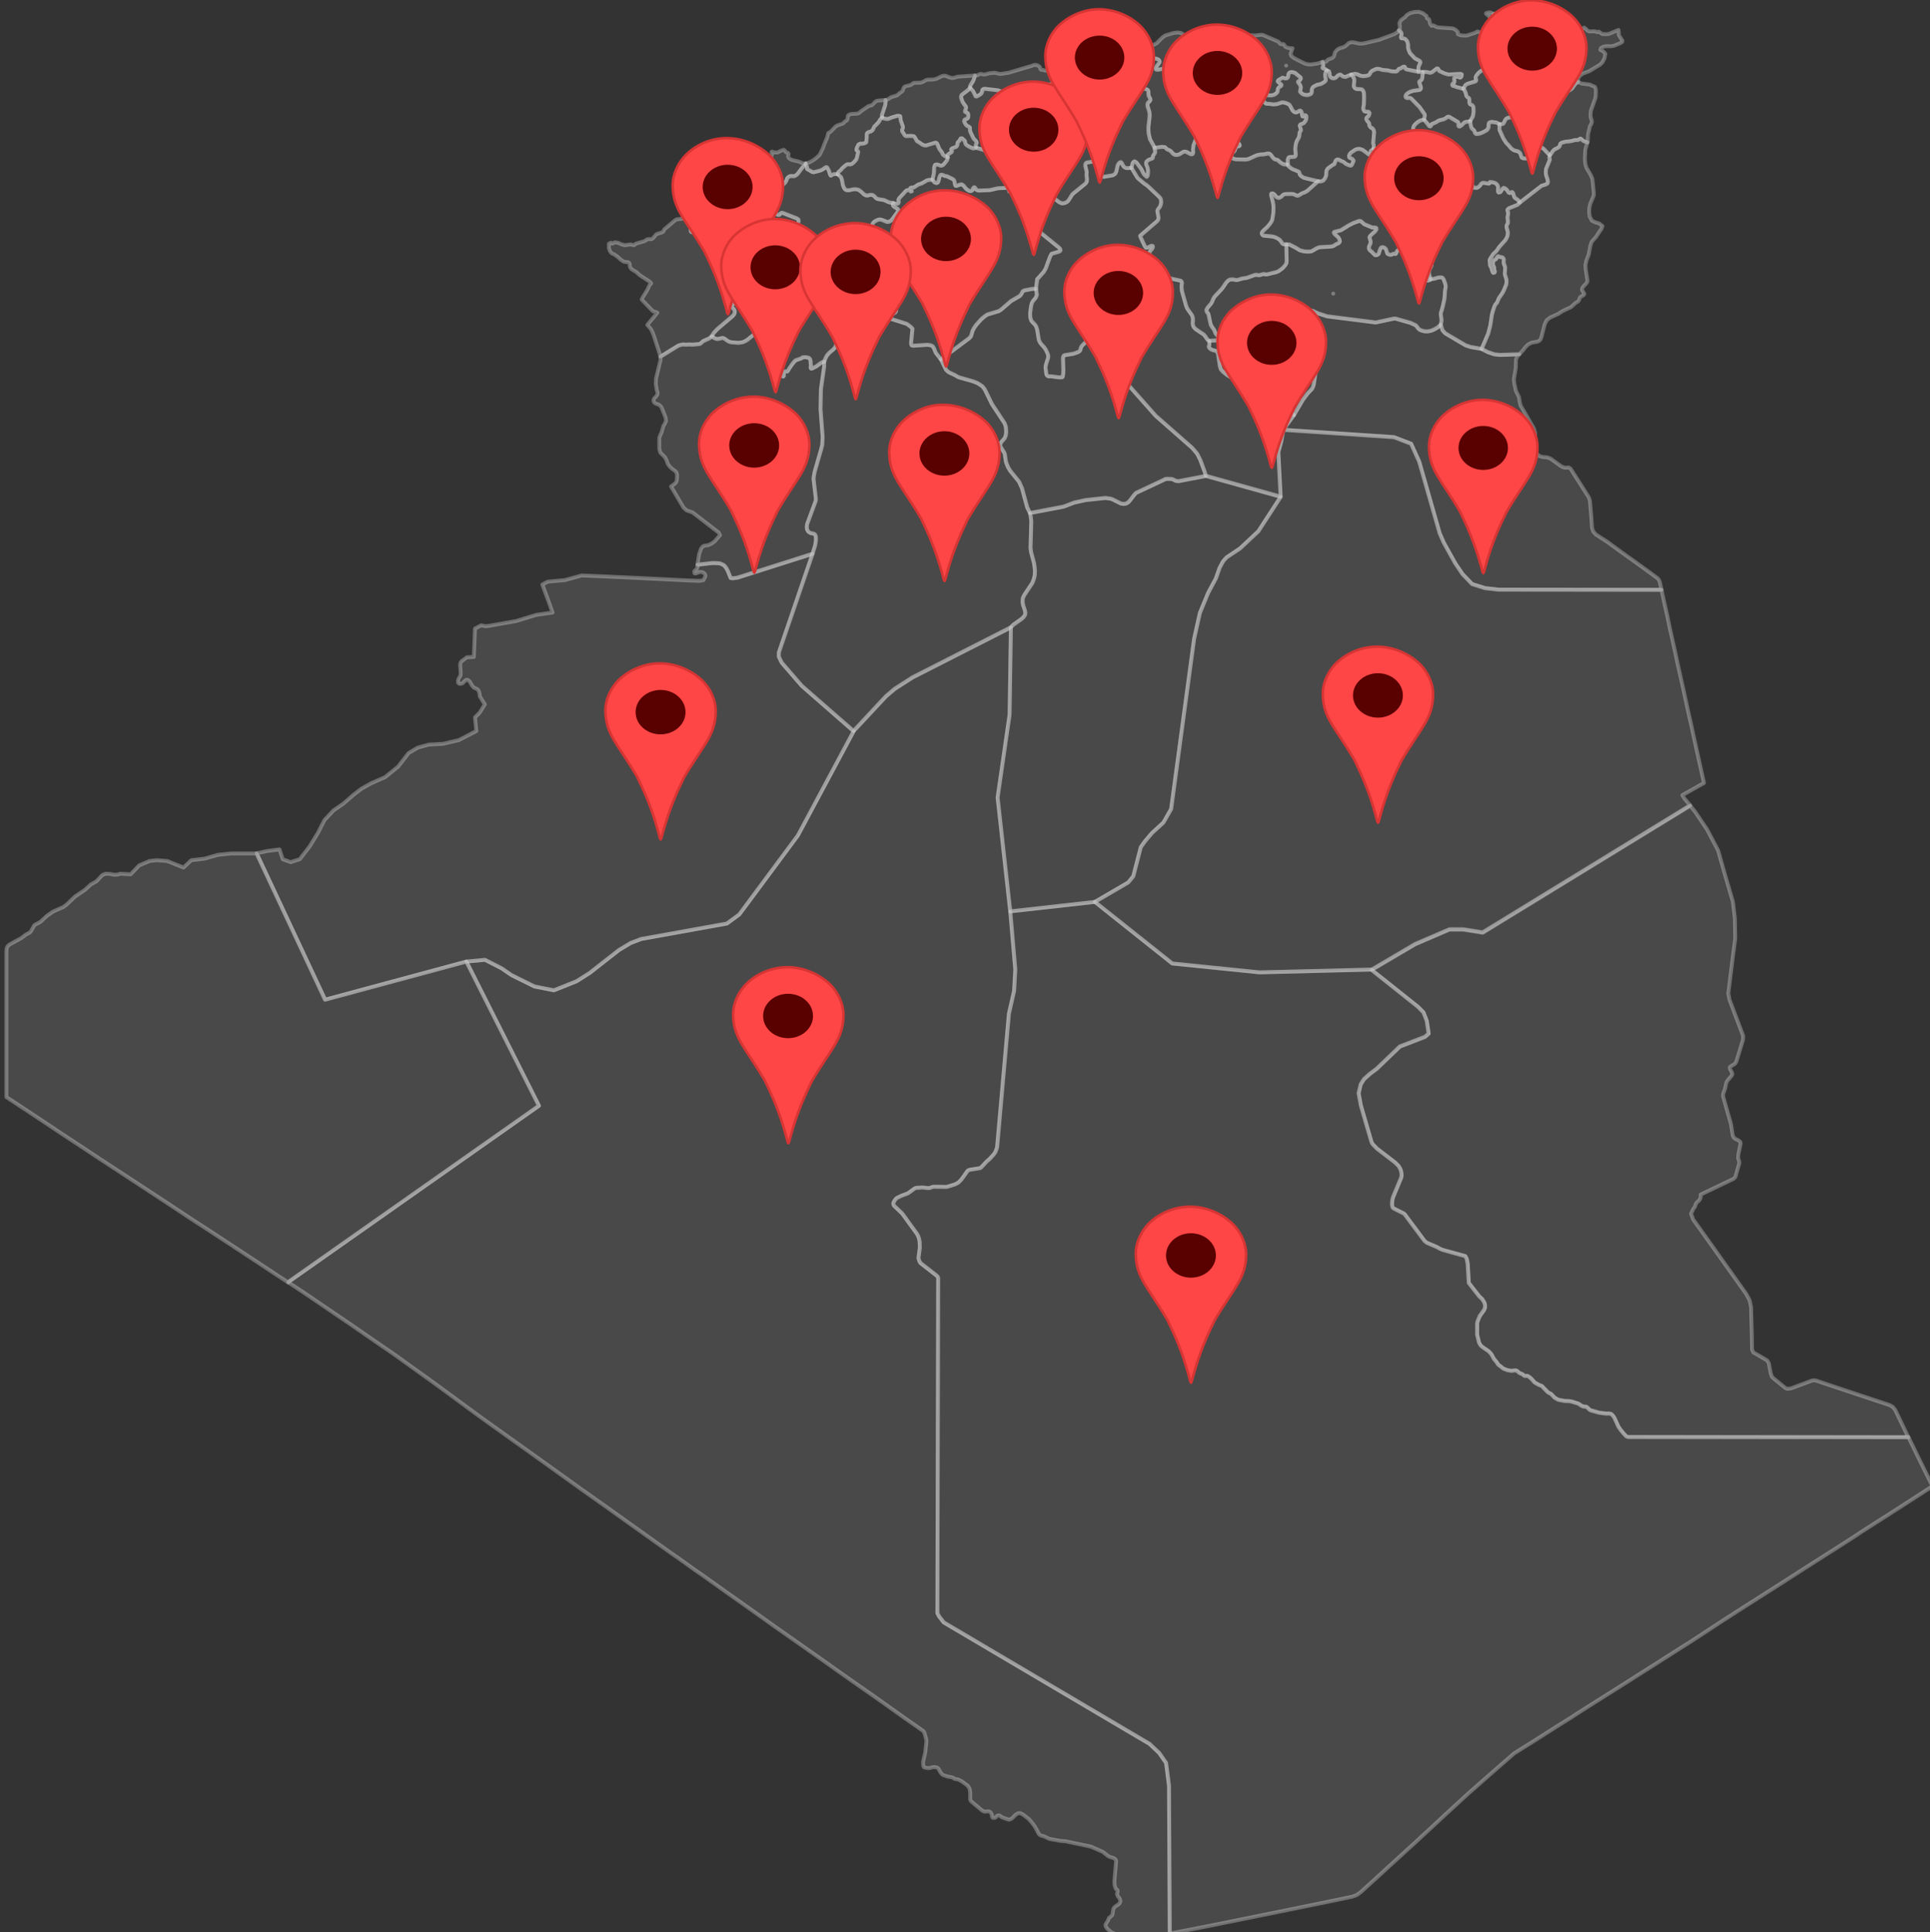 <?xml version="1.0" encoding="utf-8"?>
<!-- Generator: Adobe Illustrator 24.1.2, SVG Export Plug-In . SVG Version: 6.00 Build 0)  -->
<svg version="1.1" id="Layer_1" xmlns="http://www.w3.org/2000/svg" xmlns:xlink="http://www.w3.org/1999/xlink" x="0px" y="0px"
	 viewBox="0 0 1000 1001" style="enable-background:new 0 0 1000 1001;" xml:space="preserve">
<rect x="0" y="0" width="1000" height="1001" fill="#333333" stroke="none"/>
<style type="text/css">
	
		.st0{opacity:0.3;fill:#7C7C7C;stroke:#FFFFFF;stroke-width:2;stroke-linecap:round;stroke-linejoin:round;enable-background:new    ;}
	.st1{fill:#FF4646;stroke:#D73534;stroke-width:1.125;stroke-miterlimit:4.498;}
	.st2{fill:#590000;}
</style>
<path id="DZA2143" class="st0" d="M523.4,472.2l2.6,30l-0.6,11.1l-2.7,11.9l-6.1,69l-0.4,1.3l-0.5,1.3l-0.9,1.3l-2.1,2.3l-1.5,1.3
	l-3.1,3.3l-0.6,0.2l-5,0.8l-0.9,0.3l-0.4,0.4l-3,4.2l-1.3,1.4l-0.8,0.6l-1.4,0.7l-3.9,1.2l-0.5,0.1l-6.7-0.1l-0.4,0.1l-1.8,0.6h-0.7
	l-2.7-0.3l-3.5,0.2l-0.4,0.2l-0.4,0.2l-3.3,2.4l-3.5,1.3l-2.2,1.1l-0.5,0.4l-0.9,1.2l-0.5,1.1l0.1,0.8l0.5,0.7l4.1,3.9l7.6,10.5
	l0.5,0.9l0.4,1l0.3,1.1l0.2,1.1l0.1,3.1l-0.7,5.3l0.4,1.5l0.6,1.1l8.1,6.3l0.7,0.6l0.3,0.5l0.1,0.7l-0.4,173.3l0.9,1.7l2.4,3.1
	l106.6,62.9l5,4.7l3.6,5.2l1.5,11.8l0.4,76.5v0.1l-11.9,2.4l-5.1,1l-3.9,0.9l-1.2,0.1l-0.7-0.1l-0.5-0.2l-1.2-0.7l-2.8-2.9l-2.2-0.9
	l-1.1-0.6l-0.9-0.8l-0.9-0.8l-0.8-1.2l-0.1-0.9l0.5-0.9l0.7-1.1l0.4-1l0.2-0.5l0.6-0.4l1.1-1.1l0.2-0.9l0.3-2l0.4-0.9l0.9-0.8l1-0.6
	l0.9-0.7l0.5-1.1l-0.2-1.2l-0.5-0.8l-0.6-0.7l-0.4-1v-0.5l0.3-1v-0.3l-0.2-0.5l-0.5-0.3l-0.3-0.3l-0.6-1.9l-0.1-2l0.9-10.4l-0.2-0.7
	l-0.6-0.6l-0.8-0.4l-1.7-0.5l-0.8-0.4l-2.8-2.2l-6.1-2.7l-13.3-2.8l-2.6-0.2l-4.5-0.8l-0.5-0.1l-0.9-0.2l-1.8-0.9l-0.9-0.4l-1.2-0.3
	l-0.7-0.3l-0.6-0.5l-1.9-3.6l-1.6-2.2l-1.7-2l-3-2.3l-0.9-0.5l-0.8-0.3l-1.1,0.2l-1.1,0.7l-1.9,1.9l-1.3,0.6l-0.7-0.1l-3.1-1.1
	l-0.5-0.3l-0.3-0.3l-0.4-0.3l-0.6-0.1l-0.7,0.2l-0.8,0.8l-0.5,0.3l-1.1-0.1L514,941l-0.1-1l-0.5-1l-0.8-0.6l-0.7-0.1l-0.9,0.1h-1.1
	l-1-0.5l-5.7-4.8l-0.5-0.8v-3.8l-0.3-1.9l-0.9-1.5l-3.1-2.3l-1.9-1l-1.8-0.3l-0.9-0.6l-0.9-0.3l-1.9-0.3l-2.1-0.7l-0.8-0.5l-0.8-1
	l-1-1.8l-0.6-0.6l-1.2-0.3h-1l-1.9,0.5h-1l-1.1-0.2l-0.7-0.2l-0.4-0.7l-0.1-1.3v-1l1.1-4.7l0.6-5.6l-0.1-1.2l-0.9-3.3l-0.6-1
	l-9.9-6.9l-8.3-5.9l-4.2-3l-21-14.7l-8.3-5.9l-16.8-11.8l-8.4-5.9l-12.5-8.9l-12.6-8.9l-12.5-8.9l-4.2-2.9l-8.4-6l-4.2-2.9l-12.6-9
	l-8.3-5.9l-12.6-9l-12.6-8.9l-20.9-15l-8.4-6l-3.8-2.7l-7.7-5.5l-11.6-8.3l-19.2-14.1l-7.7-5.6l-11.6-8.3l-5.4-3.9l-7.3-5l-7.4-5.1
	l-8.4-5.8l-16.8-11.4l-8.4-5.7l-7-4.6l0.6-0.6l129.3-90.9l-37.6-74.7l9.6-0.9l8.6,4.4l5.1,3.5l11.9,5.9l10.1,2l11.8-4.7l6.8-4.3
	l15.2-11.9l6-3.6l5.5-2.1l44.4-8l6.4-4.7l30.3-40.9l28.9-54l16.9-18.1l4.5-3.8l9.2-5.9l50.9-25.9l-0.7,45.2l-6.2,42.9L523.4,472.2
	L523.4,472.2z"/>
<path id="DZA2144" class="st0" d="M390.6,111.8l-4.1,0.8l-0.7,0.6l-1.5,2l-0.8,0.5l-0.8,0.1H382l-1.1,0.2l-0.6,0.4l-0.3,0.7l0.1,0.7
	l0.3,0.8l0.2,1l-0.1,1.2l-0.6,1.2l-0.8,0.5l-0.8,0.2l-0.8,0.1l-1,0.5l-0.7,0.7l-1.3,2.3l-2.3-0.6l-10.8-5.8h-0.6l-0.6,0.1l-0.6,0.3
	h-0.4h-0.6l-0.4-0.1l-0.2-0.3l-0.1-0.3V119l-0.1-0.5l0.1-0.3l0.6-0.5l0.2-0.2l0.1-0.4l0.1-1.4l0.2-1.1l-0.1-0.3l-0.3-0.5l-0.2-0.2
	l-0.4-0.2l-0.7,0.1l-0.2-0.1l-0.1-0.9l0.1-0.1l1.3-1.6l0.9-0.3l0.9-0.6l0.8-0.8l0.5-0.8l0.4-1.2l0.6-2.8l0.5-1l0.6-1l1.7-4.4
	l0.3-0.6l0.6-0.3l1.1-0.1l0.3-0.2l1.2-1.8l0.5-0.4l1.4,3.4l1.6,1.4l1.4,0.6l0.4,0.4l0.1,0.5l-0.3,0.5l-0.4,0.5l-1.7,1.4l-0.4,0.6
	l-0.3,0.7l-0.1,1.1v0.7l0.2,0.5l0.4,0.3l0.5-0.2l0.5-0.7l0.4-1l0.3-0.6l0.3-0.2l0.5,0.2l1.1,0.7l0.6,0.2h0.9l10.3-2.6h1.2l1.3,0.3
	l0.8,0.9l1.8,2.3l0.3,0.8l-0.2,0.7l-1.1,0.7l-0.3,0.3l-0.1,0.3l0.2,0.3l0.3,0.5l0.1,0.5v0.5L390.6,111.8L390.6,111.8z"/>
<path id="DZA2145" class="st0" d="M417.5,84.6v0.3l-2,2.2l-2.3,3.1l-0.9,0.7l-0.8,0.4l-1.1-0.1h-0.5l-0.7,0.1l-0.8,0.5l-0.5,0.5
	l-0.5,1.4l-0.6,0.9l-0.7,0.7l-2.8,2.1l-0.5,0.7l-0.3,0.7l-0.3,1.1l-0.4,0.9l-0.3,0.6l-0.5,0.4l-1.2,0.4l-0.6,0.2l-0.4,0.5v1.6
	l-0.4,0.9l-0.5,0.4l-1.1,0.7l-0.2,0.5h-0.5l-0.6,0.4l-0.3,0.6l-0.3,0.7l-0.4,2.4l-0.2,0.7l-0.4,0.7l-0.5,0.6l-0.5,0.4l-0.5,0.3
	l-0.6,0.2l-0.5-0.1l-0.4-0.3l-0.2-1.8l0.8-0.8v-0.5l-0.1-0.5l-0.3-0.5l-0.2-0.3l0.1-0.3l0.3-0.3l1.1-0.7l0.2-0.7l-0.3-0.8l-1.8-2.3
	l-0.8-0.9l-1.3-0.3h-1.2l-10.3,2.6H376l-0.6-0.2l-1.1-0.7l-0.5-0.2l-0.3,0.2l-0.3,0.6l-0.4,1l-0.5,0.7l-0.5,0.2l-0.4-0.3l-0.2-0.5
	v-0.7l0.1-1.1l0.3-0.7l0.4-0.6l1.7-1.4l0.4-0.5l0.3-0.5l-0.1-0.5l-0.4-0.4l-1.4-0.6l-1.6-1.4l-1.4-3.4l1.2-0.8l1.4-1.4l0.6-1
	l0.4-0.3l1.7-0.4l0.9-0.7l0.8-0.6l0.8-0.5l1.1-0.4l0.6,0.1l0.3,0.5l0.2,0.2l0.6-0.2l1.8-1.1l1.2-2.1l1.1-0.3l0.4,0.3l0.4,0.4
	l0.4,0.4l0.7,0.2h0.4l1,0.3l0.5,0.1l0.6,0.2l0.3,0.4l0.2,0.5l0.4,0.5l0.5,0.1l1.8-0.1l0.9-0.2l1-0.5l0.8-0.7l0.6-1.7l0.6-0.1
	l0.6,0.2l0.5,0.1l0.6-0.3l0.3-0.4l2.2-4.8l0.1-0.6l-0.2-0.5v-0.7l0.3-0.1l0.7,0.5l0.5-0.1l1,0.1h0.5l2-1l1.3-0.4l0.6,0.4l0.3,0.6
	l0.5,0.4l0.5,0.1l0.4,0.2l0.2,0.7l-0.3,0.8l0.1,0.6l0.8,0.9l1.3,0.6l3.4,0.8l2.1,0.9l1,0.2L417.5,84.6L417.5,84.6z"/>
<path id="DZA2146" class="st0" d="M415,124.2l-0.8-0.1h-0.4l-0.4,0.3l-0.4,0.4l-0.5,0.3l-0.7,0.1h-0.3l-0.4,0.4l-0.4,0.7v0.8v0.5
	l0.2,1l0.1,0.4l0.5,0.4l0.1,0.3v0.3l-0.3,0.5l-0.3,0.2l-0.3,0.1h-0.3l-0.5-0.2l-0.4-0.1l-0.2,0.1l-0.2,0.2l-0.2,0.3l-0.1,0.6
	l-0.2,0.4l-0.1,0.4l0.3,0.4l0.1,0.4l-0.2,1.6l0.1,0.5l0.2,0.4l0.4,0.3l0.4,0.4l0.1,0.3l-0.1,0.3l-0.3,0.2l-0.3,0.2l-1.2,0.3l-1,0.5
	h-0.3l-0.4-0.3h-0.3l-0.5,0.3l-0.3,0.5v0.3l0.2,0.3l0.3,0.2l1.9,0.8l0.7,0.5l0.3,0.6v0.8v0.4l0.2,0.3l0.3,0.2l0.9,0.3l0.4,0.3
	l0.2,0.4l0.2,0.1h1.2l0.5,0.2l0.2,0.3l0.1,0.4v0.7l0.2,0.3l0.8,0.6l0.4,0.4l1.7,1.3l1.6,1.6l2.5,3.8l0.3,0.8l0.1,1l-0.1,1.2l-0.3,1
	l-0.3,0.9l-0.2,0.3l-20,17.6l-0.7-2.1l-0.4-0.5l-0.7-0.9l-0.7-0.5l-0.9-0.5l-1.1-0.3H394l-0.9,0.1l-1,0.4l-2,1.3l-3,2.4l-1.2,0.7
	l-1.2,0.5l-2.2,0.3l-3.7-0.3l-1.1-0.3l-0.9-0.5l-0.8-0.6l-0.9-0.6l-0.6-0.2H374l-1.5,0.4l-1,0.1l-0.8-0.2l-0.7-0.3l-1.3-0.8l1.2-1.9
	l1.9-2l7.8-6.6l0.8-1l0.3-0.9v-0.4l-0.1-0.6l-0.4-0.7l-0.7-0.8l-0.2-0.3l-0.2-0.4l0.1-0.5l0.4-0.5l0.6-0.3l2.1-0.7l0.3-0.2l0.4-0.4
	l0.8-2.3l0.9-2l0.7-1.2l0.7-1.5l0.1-0.6v-0.4l-0.4-0.8l-0.4-0.3l-3.1,0.3l-1.2-0.1l-1-0.5l-0.5-1.1l-0.1-1.4l0.4-1.9l0.1-1.1
	l-0.1-0.5h-0.6l-0.6,0.1L378,141h-0.3l-0.3-0.2l-0.1-0.5l0.2-0.5l0.7-1v-0.3l-0.2-0.3l-0.9-0.2l-0.3-0.4l-0.3-0.6l-0.3-0.9l-0.1-0.4
	v-0.8l0.1-1.1l0.6-2.3l0.2-0.4l0.5-0.8l0.5-1.2v-0.4l-0.2-0.2l-2.8-1.9l-0.5-0.2l1.3-2.3l0.7-0.7l1-0.5l0.8-0.1l0.8-0.2l0.8-0.5
	l0.6-1.2l0.1-1.2l-0.2-1l-0.3-0.8l-0.1-0.7l0.3-0.7l0.6-0.4l1.1-0.2h0.7l0.8-0.1l0.8-0.5l1.5-2l0.7-0.6l4.1-0.8l0.2,1.8l0.4,0.3
	l0.5,0.1l0.6-0.2l0.5-0.3l0.5-0.4l0.5-0.6l0.4-0.7l0.2-0.7l0.4-2.4l0.3-0.7l0.3-0.6l0.6-0.4h0.5l1-0.1l1.1-0.3l1-0.4l0.8-0.2
	l0.3,0.1l0.3,0.4l-0.1,0.9l-0.5,0.8l-0.8,1.1l0.2,0.4l0.7,0.5l1.6,0.7l1,0.3h0.7l0.7-0.8l0.4-0.2h0.5l7.5,2.9l0.8,0.6l0.1,0.8
	l-0.3,1.1l-0.2,1l-0.2,0.5l-0.2,0.9v0.8l-0.1,0.6l-0.4,0.4v0.3l0.1,0.5l1,0.9l0.6,0.9L415,124.2L415,124.2z"/>
<path id="DZA2147" class="st0" d="M374.5,126.3l0.5,0.2l2.8,1.9l0.2,0.2v0.4l-0.5,1.2L377,131l-0.2,0.4l-0.6,2.3l-0.1,1.1v0.8
	l0.1,0.4l0.3,0.9l0.3,0.6l0.3,0.4l0.9,0.2l0.2,0.3v0.3l-0.7,1l-0.2,0.5l0.1,0.5l0.3,0.2h0.3l0.7-0.2l0.6-0.1h0.6l0.1,0.5l-0.1,1.1
	l-0.4,1.9l0.1,1.4l0.5,1.1l1,0.5l1.2,0.1l3.1-0.3l0.4,0.3l0.4,0.8v0.4l-0.1,0.6l-0.7,1.5l-0.7,1.2l-0.9,2L383,156l-0.4,0.4l-0.3,0.2
	l-2.1,0.7l-0.6,0.3l-0.4,0.5l-0.1,0.5l0.2,0.4l0.2,0.3l0.7,0.8l0.4,0.7l0.1,0.6v0.4l-0.3,0.9l-0.8,1l-7.8,6.6l-1.9,2l-1.2,1.9
	l-0.8,0.7l-0.6,0.4l-2.9,1.3l-0.3,0.2l-0.6,0.6l-0.6,0.5l-0.4,0.2l-0.5,0.1l-3.3,0.3l-1.1-0.1l-2.3,0.1l-1.5-0.1l-0.7,0.1l-1.7,0.5
	l-8.6,5.3l-0.7,0.4l-0.1-0.8l-3.5-10.8l-1.2-2.6l-1.9-2.2l5.2-6.3l-0.6-0.3l-1.7-0.5l-5.8-6l0.4-1l2.5-4l1.2-2.6l0.6-0.5l0.2-0.4
	l-0.9-0.9l-5.1-3.3l-1.6-1.5l-2.6-1.6l-0.6-0.8l-0.3-0.8V137l-0.2-0.7l-0.7-0.5l-2.1-0.2l-1.7-1.1l-1.5-1.4l-1.8-1.3l-1.4-0.6
	L316,130l-0.5-1.5v-2.3l1.1-0.5l0.5,0.2l0.1,0.3l1.5-0.7l1.6,0.3l1.8,0.8l1.6,0.4l3.1-0.4l1.1,0.3l0.4,0.1l0.4-0.1l0.8-0.7l4.5-1.3
	l1.3-0.9l0.4-0.1h1.4l0.7-0.1l0.7-0.6l1.6-1.9l3.1-1l0.5-0.4l0.4-1l5.8-4.9l0.9-0.4l4.6-0.5l1.3-0.4l0.4-0.2l0.1,0.9l0.2,0.1
	l0.7-0.1l0.4,0.2l0.2,0.2l0.3,0.5l0.1,0.3l-0.2,1.1l-0.1,1.4l-0.1,0.4l-0.2,0.2l-0.6,0.5l-0.1,0.3l0.1,0.5v0.6l0.1,0.3l0.2,0.3
	l0.4,0.1h0.6h0.4l0.6-0.3l0.6-0.1h0.6l10.8,5.8L374.5,126.3L374.5,126.3z"/>
<path id="DZA2148" class="st0" d="M442.3,378.8l-28.9,54L383,473.7l-6.4,4.7l-44.4,8l-5.5,2.1l-6,3.6L305.5,504l-6.8,4.3L287,513
	l-10.1-2l-11.9-5.9l-5.1-3.5l-8.6-4.4l-9.6,0.9l-73.2,19.7L133,442l5.7-1.2l6.1-0.8l1.7,5.1l4.1,1.5l4.7-1.5l5.1-6.6l4.3-7l3.4-6.7
	l4.7-5l5.1-3.5l5.4-4.7l4.1-3.1l5-2.8l7.1-3.1l6.8-5.5l5.4-7l4.7-2.8l5.8-1.6l7.4-0.4l8.1-1.9l9.1-4.7l-0.7-7.1l2.4-2.4l2.7-4.3
	l-2.6-4.2l-0.1-1.1l-0.2-1l-0.5-1.1l-0.5-0.5l-1.8-0.8l-0.8-0.9l-1.3-2.2l-0.7-0.7l-0.9-0.3l-0.7,0.4l-1.4,1.4l-0.9,0.3H238
	l-0.6-0.5l-0.1-1l0.3-1.1l1-1.7l0.1-1.3l-0.3-4.3l0.2-1l0.6-0.8l2.7-2l3.6-0.2l0.6-14.7l3.3-1.7l2.1,0.5l1.8-0.2l14.1-2.5l10.5-3.2
	l8.4-1.2l-2-5.6l-3.3-8.9l2.8-1.5l8.9-0.8l8.7-2.4l9.7,0.4l19.7,0.9l12.3,0.6l10,0.5l4.3,0.2l5.2,0.2l1.9-0.4l1-2l-0.3-1.2l-0.8-0.7
	l-1-0.3h-0.9l-1.8,0.7h-0.8l-0.2-1l0.2-0.3l0.8-0.6l0.3-0.4l0.3-0.6l0.1-0.4l-0.1-0.5l0.1-0.7h0.8l6.9-0.8l3.2,0.1l1,0.2l0.9,0.4
	l0.8,0.4l0.5,0.5l0.5,0.6l0.5,0.8l0.6,1.1l1.5,3.7l1.1,0.1l2.4-0.3l39-12.4l-17.5,51.2v2.2l1.5,3.1l10.4,12L442.3,378.8L442.3,378.8
	z"/>
<path id="DZA2149" class="st0" d="M399.5,176.8l-0.6,1.4l-0.1,0.7l0.3,1.1l0.3,1l3.6,7.2l1.3,3.5l0.1,0.7l-0.1,0.4v0.5l0.1,0.5
	l0.9,1l0.5,0.3l0.3-0.3v-0.4v-0.7v-0.5l0.1-0.4l0.4-0.3l0.6-0.1l0.7,0.1l0.4-0.4l0.4-0.8l1.7-2.5l1.5-1.8l0.4-0.3l0.5-0.2l0.9-0.3
	l1.7-0.6l0.4-0.4l0.6-0.1h1.2l1.4,0.3l0.4,0.3l0.3,0.3l0.3,1.1l0.1,1.7l0.1,0.9l-0.2,0.6l0.1,0.5l0.2,0.2l0.6-0.1l2.1-1.1l2.3-1.7
	l1-0.6l0.8-0.1v2.4l-1.7,11.9l-0.2,10.4l1.1,14.3l-0.2,4l-0.5,2.1l-2.6,9l-0.9,3.2l-0.4,2.3l-0.1,1.2l1.2,10.4l-0.1,0.8l-0.4,1.2
	l-4.1,11.1l-0.1,1.4l0.1,1.2l0.7,1.2l0.8,0.5l0.7,0.3l0.8,0.1l0.6,0.2l0.5,0.3l0.4,0.8l0.1,0.6v0.8v1l-0.4,2.5l-1.3,4.2l-39,12.4
	l-2.4,0.3l-1.1-0.1l-1.5-3.7l-0.6-1.1l-0.5-0.8l-0.5-0.6l-0.5-0.5l-0.8-0.4l-0.9-0.4l-1-0.2l-3.2-0.1l-6.9,0.8h-0.8l0.8-5.2l0.7-2.1
	l0.4-1l0.8-1l0.8-0.4l2-0.3l1.8-0.8l1.6-1.2l2.8-3.2l-0.7-1.3l-13.5-10.4l-3.1-1.1l-1.6-1.4l-6.5-11l2-1.5l0.4-0.4l0.3-0.5l0.2-0.5
	l0.1-0.6l0.1-1.3v-1.3l-0.3-1.2l-0.8-0.8l-1.4-1l-1.3-1.2l-1-1.4l-0.6-1.8l-0.9-1.7l-2.4-2.4l-0.5-1.9v-5.7l0.5-1.4l0.7-1.5l0.9-3.2
	l0.7-1.1l0.7-1.6l-0.3-1.9l-2.1-5.2l-0.6-0.7l-0.8-0.6l-1.7-0.6l-0.7-0.6l-0.3-0.9l0.2-0.9l0.5-0.6l0.5-0.5l0.5-0.6l0.4-0.8v-0.7
	l-0.5-1.7l-0.4-2.8l0.1-2.8l2.3-9.4l0.1-1.1l-0.1-0.8l0.7-0.4l8.6-5.3l1.7-0.5l0.7-0.1l1.5,0.1l2.3-0.1l1.1,0.1l3.3-0.3l0.5-0.1
	l0.4-0.2l0.6-0.5l0.6-0.6l0.3-0.2l2.9-1.3l0.6-0.4l0.8-0.7l1.3,0.8l0.7,0.3l0.8,0.2l1-0.1l1.5-0.4h0.5l0.6,0.2l0.9,0.6l0.8,0.6
	l0.9,0.5l1.1,0.3l3.7,0.3l2.2-0.3l1.2-0.5l1.2-0.7l3-2.4l2-1.3l1-0.4l0.9-0.1h0.9l1.1,0.3l0.9,0.5l0.7,0.5l0.7,0.9l0.4,0.6
	L399.5,176.8L399.5,176.8z"/>
<path id="DZA2150" class="st0" d="M241.6,498.1l37.6,74.7l-129.3,90.9l-0.6,0.6l-6.9-4.5l-16.2-10.7l-17.7-11.6l-9.6-6.2l-9.5-6.3
	l-9.6-6.3l-9.6-6.3l-19.1-12.5l-9.5-6.3l-9.6-6.3l-9.6-6.4l-9.5-6.3l-9.6-6.3v-75.7l0.2-1.5l0.5-1l0.9-0.8l6.2-3.4l2.2-1.7l2.2-1.2
	l0.6-0.7l1.6-2.9l0.8-0.6l1.7-0.8l0.8-0.5l3.2-3l3.3-2.3l5.4-2.4l1.6-1.2l4.4-4.2l5.2-3.5l2.9-2.7l2.3-1.3l0.8-0.5l2.9-3.1l1.7-0.7
	l2.2,0.1l2.2,0.4h1l1.1-0.1l1-0.4l5.5,0.3l4.4-4.6l5.4-2.3l3.7-0.4l5.4,0.4l8.5,3.4l4-3.8l6.8-0.8l7.1-2l6.7-0.7h13.2l35.5,75.8
	L241.6,498.1z"/>
<path id="DZA2163" class="st0" d="M798.6,18.5l-0.6,0.2l-0.2,0.5l-0.1,5.7l-0.2,0.7l-0.2,0.4l-1,0.4l-0.5,0.3l-0.3,0.5l-0.9,1.9
	l-1.3,1.7l-0.7,1.3l-1,1.6l-0.4,0.5l-0.4,0.4l-0.5,0.2l-0.5,0.2l-1.4,0.2h-0.7L787,35l-0.7-0.3l-1.1-0.6l-0.8-0.2l-0.2-0.3L784,33
	v-1.3l-0.4-0.8l-0.3-0.6l-3.6-2l-0.6-3.8l-0.9-2.8V21l0.1-0.7l0.3-0.5l0.2-0.8l-0.3-0.6l-0.5-0.5l-1.3-0.7l-0.7-1.1l-2.1-8.6V7.2
	l0.6,0.4l0.3-0.2l0.3-0.5l0.5-0.1l0.4,0.1l0.9,0.6l0.5,0.1l0.4-0.1l1.3-0.7h0.6l0.5,0.8l0.2,0.7l0.3,0.4l0.7,0.1h1l0.4,0.2l0.4,0.2
	l0.8-0.4l0.9-0.3l1.7,1.3l1.4,1.5l1.6,1.2l2.2,0.5l0.5-0.2l0.4-0.2l0.5-0.1l0.6,0.1l0.5,0.3l0.5,0.3l0.4,0.4l0.4,0.4l2.3-0.2
	l0.5-0.2l0.9-1l0.5-0.4l-0.4,1.2l-0.6,1.3l-0.2,1.2l0.8,0.8L798.6,18.5L798.6,18.5z"/>
<path id="DZA2164" class="st0" d="M817.6,42.4l-0.4,0.3l-0.9,0.7l-0.6,0.7l-1,1.5l-0.5,0.5l-0.7,0.5l-0.7,0.4l-0.6,0.3l-0.8,0.3
	l-0.8,0.1l-0.5-0.1l-0.3-0.4l-0.2-2.8l-0.7-1.5l-0.2-0.5l-0.2-0.5l-0.2-0.4l-0.5-0.3l-8.7-3.7l-0.6-0.5l-0.4-0.6l-0.3-0.9l-0.3-0.6
	l-0.5-0.7l-1.6-1.4l-0.5-0.3l-2.3-0.4l0.7-1.3l1.3-1.7l0.9-1.9l0.3-0.5l0.5-0.3l1-0.4l0.2-0.4l0.2-0.7l0.1-5.7l0.2-0.5l0.6-0.2
	l1.7,1.3l2.7,0.8l2.1,0.3l6.8-1.7l1.1-0.6l1-0.9l6.8-3.4l0.8,0.6l0.9,0.9l0.9,0.5l2.2-0.1l1.1,0.1l0.9,0.4l0.7-0.3l0.6,0.3l0.6,0.5
	l0.7,0.4l1.7,0.1l1.6-0.1l5.1-2.1l0.2,1.6l-0.1,0.7l0.2,0.6l1.7,2.6l-0.1,0.7l-0.9,0.6l-3.3,1.4l-1.7,0.3l-1.8-0.1l-1.8,0.2
	l-1.5,0.8l-0.3,0.9l1.6,0.9l1,1.2l-0.4,2.2l-1.1,2.1l-1.1,1.2l-5.8,3.5l-3.2,1.2l-1.4,0.9l-1.1,1.4L817.6,42.4L817.6,42.4z"/>
<path id="DZA2165" class="st0" d="M734.9,37.2l-6.2-1.3l-0.4-0.2l-0.2-0.3l-0.3-0.8l-0.3-0.1h-0.4l-1.3,0.8l-1.1,0.4l-0.3,0.4
	l-0.6,0.7l-0.5,0.2h-0.9l-1.5-0.1l-1.9-0.5l-2.6-0.2l-1.7-0.5l-0.7-0.1l-1,0.1l-1.8,0.8l-0.7,0.5l-0.5,0.7l-0.3,0.7l-0.5,0.5l-1,0.3
	l-1.7,0.2l-1.1-0.1l-1.2-0.4l-0.7-0.4l-0.9-0.2l-0.6-0.1l-1.9,0.4l-2.9,1.2l-0.6-0.1l-0.7-0.1l-1.2-0.9l-0.5-0.1l-0.7,0.3l-0.4,0.3
	l-0.8,0.8l-0.4,0.3l-0.6,0.2h-0.5l-0.6-0.1l-0.5-0.3l-0.5-0.5l-0.3-0.9V38l-0.3-1.1l-1.1-0.4l-0.9-0.7l-1.2-0.4l-0.2-0.2v-0.3
	l0.2-0.3l0.2-0.6l-0.4-1.9l0.3-0.1h1.5l0.2-0.1l0.6-0.8l0.4-0.3l1.9-0.7l1-0.8l0.6-2.2l0.7-0.9l0.8-0.7l0.9-0.5l2.1-0.6l0.9-0.5
	l1.8-1.6l1.1-0.4h1.2l3.3,0.7l2-0.1l8.1-1.9l7.8-2.9l1.8-1.1l0.6-0.9l0.3,0.2l0.8,0.8l0.2,0.4l0.1,0.3V18l-0.3,1.1l0.1,0.5l0.1,0.2
	l1,0.1l0.5,0.1l0.5,0.2l0.4,0.4l0.4,0.5l0.3,0.5l0.2,0.7l0.2,0.9v1.7l0.3,1l0.6,1.5l2.6,2.8l2.3,1.2l0.4,0.4l0.2,0.5l-1,2.3
	L734.9,37.2L734.9,37.2z"/>
<path id="DZA2166" class="st0" d="M773.9,7.2v0.3l2.1,8.6l0.7,1.1l1.3,0.7l0.5,0.5l0.3,0.6l-0.2,0.8l-0.3,0.5l-0.1,0.7v0.7l0.9,2.8
	l0.6,3.8l-0.8,0.3l-0.9,0.6l-0.4,0.3l-0.6,0.8l-0.1,0.7l-0.2,1.4l-0.3,0.4l-0.5,0.3h-0.8l-1.2,0.3l-1.3,0.5l-5.4,2.9l-1.1,0.9
	l-1.2,1.5l-0.3,0.8v0.6l0.2,0.4l0.1,0.5l-0.1,0.3l-0.2,0.2l-0.4,0.2l-3.7,1.1l-1.2,0.7l-1.1,2l-3.6-0.9l-0.8-0.4l-0.7-0.1l-0.5-0.2
	l-0.2-0.4l0.1-0.4l0.3-0.4l0.6-0.5l0.1-0.3v-0.5l-0.1-1.2l0.1-0.4l0.2-0.2l0.7-0.3l0.5-0.1l0.6,0.1l0.6,0.3l0.4,0.1l0.4-0.2l0.3-0.5
	l0.1-0.6v-0.4l-0.4-0.2H756l-5.6,0.3l-2.1-0.6l-2.6-1.2l-0.3-0.5l-0.2-0.5l-0.3-0.3h-0.5l-2.6,2l-0.9,0.2l-2-0.4h-1.7l-2.3-0.1
	l0.1-2.6l1-2.3l-0.2-0.5l-0.4-0.4l-2.3-1.2l-2.6-2.8l-0.6-1.5l-0.3-1v-1.7l-0.2-0.9l-0.2-0.7l-0.3-0.5l-0.4-0.5l-0.4-0.4l-0.5-0.2
	l-0.5-0.1l-1-0.1l-0.1-0.2l-0.1-0.5l0.3-1.1v-0.6l-0.1-0.3l-0.2-0.4l-0.8-0.8l-0.3-0.2l0.5-0.6v-1.3l-0.1-1l-0.1-0.9l0.6-1.2
	l0.4-0.4l2-1.5l0.6-0.8l0.5-0.4l1.6-0.9l2.1-0.5l2.3-0.1l1.9,0.7l1.8,1.3l0.2,0.1l0.1,0.6l0.1,0.5l0.2,0.3l0.5,0.1l0.5,0.4l0.5,2.3
	l0.8,1l0.7-0.3l0.9,0.4l0.9,0.5l1,0.2l7.3,0.5l0.6,0.2l0.9,0.5l0.8,0.7l0.5,0.6v1l1.4,0.6l1.9,0.1h1.3l4.3-1.4l1.3-0.7l0.8,0.3
	l1.2,0.3l1.2,0.1l0.5-0.5l0.4-0.6l2-1.7l0.7-0.4l0.3-0.3l0.4-0.6l0.4-0.8l0.1-0.6l-0.1-0.6l-0.2-0.5l-1.9-2.1L770,7.1V6.8l0.5-0.1
	l0.9-0.3h0.5l0.5,0.1l0.9,0.5L773.9,7.2L773.9,7.2z"/>
<path id="DZA2188" class="st0" d="M988.8,744.6l-144.9-0.1l-0.6-0.1l-0.4-0.1l-0.5-0.4l-1.3-1.4l-1.3-1.6l-1.2-1.7l-2.1-4.6
	l-0.5-0.8l-0.6-0.7l-0.7-0.6l-0.6-0.1l-0.5-0.1l-1.2,0.1l-3.9-0.5l-4.5-1.3l-0.3-0.2l-1.5-1.4l-0.5-0.2l-1-0.1h-0.3l-0.8-0.3
	l-1.8-1.2l-3.6-1.1l-1.2-0.2l-2.4-0.1l-3.2-0.6L807,725l-1.5-0.9l-0.5-0.5l-1.1-1.2l-0.4-0.3l-1-0.5l-0.6-0.4l-3-3.1l-0.4-0.2
	l-1.1-0.4l-0.2-0.1l-2.1-1.2l-0.5-0.6l-0.5-0.6l-1.2-1.2l-0.4-0.3l-0.9-0.6l-0.5-0.1l-1,0.1l-0.6-0.3L789,712l-0.6-0.2l-0.5-0.2
	l-0.6-0.3l-0.9-0.8l-0.4-0.3l-0.6-0.2h-0.3l-2,0.2l-1.9-0.3l-2.1-0.8l-0.6-0.4l-0.9-0.8l-0.9-0.6l-0.6-0.6l-0.5-0.9l-1.5-1.8
	l-1.3-2.4l-0.7-0.8l-0.8-0.8l-3.1-2.1l-0.9-0.8l-0.5-0.8l-0.4-0.7l-1-4.2v-5.7l0.2-1l1-2.5l0.2-0.4l2.2-3.1l0.4-1l0.1-0.4v-1.1
	l-0.1-0.6l-0.2-0.6l-0.5-0.9L768,673l-1.5-1.4l-5.4-6.9l-0.6-10.1l-0.5-2.4l-0.7-1.4l-12-3.3l-1.5-0.7l-1.2-0.7l-5.2-2.2l-0.8-0.6
	l-0.6-0.6L727.8,629l-0.4-0.3l-5-2.5l-0.6-0.4l-0.2-0.3l-0.2-0.7l-0.1-0.8l0.1-1.7l0.2-1.2l0.4-1.2l4-9.6l0.2-0.9l0.1-0.5l-0.1-0.7
	l-0.1-1l-0.5-1.6l-0.9-1.5l-1.8-1.8l-9.5-7.3l-2-2.1l-0.5-0.7l-0.3-0.8l-5.4-18.5l-1.2-6.5l1.1-4.6l1.7-2.7l3-2.7l3.6-2.7l12-11.5
	l13-5l1.9-1.7l-1-6.6l-1.7-4.4l-2.9-2.9l-24-19.1l22.6-13.3l17.7-7.6h7.2l10.1,1.6l107.5-65.8l2.5,3.1l6.2,9.2l5.7,10.8l3.8,13.4
	l3.9,13.3l1,8.4l0.2,10.5l-1.2,9.2l-2.4,19.3l0.6,3.2l7.1,18.8l-0.1,2.1l-3.5,11.4l-0.8,1.1l-1.3,0.7l-1.2,0.9l0.1,1.1l0.8,1.3
	l0.4,1.1l-0.4,1l-2,2.3l-0.7,1.2l-0.7,3.2l-0.8,2.2l-0.2,0.8v0.9l4.1,14.5l0.9,5.7l0.5,1.1l0.5,0.5l2.2,1.2l0.7,0.6l0.2,0.8
	l-1.2,5.8l-0.1,1.9l0.5,1.5l0.1,1.1l-2,7l-0.9,1l-17.1,8.2v1.1l-0.2,0.9l-0.4,0.8l-1.7,1.6l-0.8,2.1l-0.7,0.9l-1.2,2.5l1.1,3
	l6.8,9.5l7.4,10.4l13.3,18.7l1.8,3.4l0.7,3.4l0.4,14.6l0.1,7.3l0.6,1.5l7.2,4.2l0.9,1.5l0.9,4.9l0.6,1.9l0.8,0.9l6.4,5.2l0.9,0.3
	l1.9-0.2l11-4.1l1-0.1l1.1,0.2l9.2,3.1l28.9,9.6l1.5,0.9l1.3,1.6L988.8,744.6L988.8,744.6z"/>
<path id="DZA2189" class="st0" d="M710.6,502.3l24,19.1l2.9,2.9l1.7,4.4l1,6.6l-1.9,1.7l-13,5l-12,11.5l-3.6,2.7l-3,2.7l-1.7,2.7
	l-1.1,4.6l1.2,6.5l5.4,18.5l0.3,0.8l0.5,0.7l2,2.1l9.5,7.3l1.8,1.8l0.9,1.5l0.5,1.6l0.1,1l0.1,0.7l-0.1,0.5l-0.2,0.9l-4,9.6
	l-0.4,1.2l-0.2,1.2l-0.1,1.7l0.1,0.8l0.2,0.7l0.2,0.3l0.6,0.4l5,2.5l0.4,0.3l10.2,13.7l0.6,0.6l0.8,0.6l5.2,2.2l1.2,0.7l1.5,0.7
	l12,3.3l0.7,1.4l0.5,2.4l0.6,10.1l5.4,6.9l1.5,1.4l0.7,1.1l0.5,0.9l0.2,0.6l0.1,0.6v1.1l-0.1,0.4l-0.4,1l-2.2,3.1l-0.2,0.4l-1,2.5
	l-0.2,1v5.7l1,4.2l0.4,0.7l0.5,0.8l0.9,0.8l3.1,2.1l0.8,0.8l0.7,0.8l1.3,2.4l1.5,1.8l0.5,0.9l0.6,0.6l0.9,0.6l0.9,0.8l0.6,0.4
	l2.1,0.8l1.9,0.3l2-0.2h0.3l0.6,0.2l0.4,0.3l0.9,0.8l0.6,0.3l0.5,0.2l0.6,0.2l0.6,0.6l0.6,0.3l1-0.1l0.5,0.1l0.9,0.6l0.4,0.3
	l1.2,1.2l0.5,0.6l0.5,0.6l2.1,1.2l0.2,0.1l1.1,0.4l0.4,0.2l3,3.1l0.6,0.4l1,0.5l0.4,0.3l1.1,1.2l0.5,0.5l1.5,0.9l0.4,0.2l3.2,0.6
	l2.4,0.1l1.2,0.2l3.6,1.1l1.8,1.2l0.8,0.3h0.3l1,0.1l0.5,0.2l1.5,1.4l0.3,0.2l4.5,1.3l3.9,0.5l1.2-0.1l0.5,0.1l0.6,0.1l0.7,0.6
	l0.6,0.7l0.5,0.8l2.1,4.6l1.2,1.7l1.3,1.6l1.3,1.4l0.5,0.4l0.4,0.1l0.6,0.1l144.9,0.1l5.4,11.1l7.1,14.4L998,772l-9.9,6.4l-9.8,6.3
	l-13.2,8.4l-6.5,4.3l-9.9,6.3l-13.2,8.4l-9.8,6.3l-13.2,8.4l-9.9,6.3l-9.8,6.3l-16.5,10.8l-6.5,4.1l-13.2,8.4l-3.3,2.1l-13.1,8.3
	l-16.5,10.4l-6.6,4.2l-3.2,2.1l-6.6,4.1l-3.3,2.1l-6.6,4.2l-3.3,2.1l-9.6,6l-11.7,10.2l-10.6,9.3l-1.9,1.7l-11.9,10.9l-6.1,5.7
	l-6.1,5.6l-3,2.8L721,965.6l-6.1,5.6l-9.9,9l-2.1,1.5l-2.2,0.8l-11,2.3l-26,5.3l-36.5,7.4l-21.1,4.1v-0.1l-0.4-76.5l-1.5-11.8
	l-3.6-5.2l-5-4.7l-106.6-62.9l-2.4-3.1l-0.9-1.7l0.4-173.3l-0.1-0.7l-0.3-0.5l-0.7-0.6l-8.1-6.3l-0.6-1.1l-0.4-1.5l0.7-5.3l-0.1-3.1
	l-0.2-1.1l-0.3-1.1l-0.4-1l-0.5-0.9l-7.6-10.5l-4.1-3.9L463,624l-0.1-0.8l0.5-1.1l0.9-1.2l0.5-0.4l2.2-1.1l3.5-1.3l3.3-2.4l0.4-0.2
	l0.4-0.2l3.5-0.2l2.7,0.3h0.7l1.8-0.6l0.4-0.1l6.7,0.1l0.5-0.1l3.9-1.2l1.4-0.7l0.8-0.6l1.3-1.4l3-4.2l0.4-0.4l0.9-0.3l5-0.8
	l0.6-0.2l3.1-3.3l1.5-1.3l2.1-2.3l0.9-1.3l0.5-1.3l0.4-1.3l6.1-69l2.7-11.9l0.6-11.1l-2.6-30l43.8-4.9l40.1,31.9l45.2,4.6
	L710.6,502.3L710.6,502.3z"/>
<path id="DZA2190" class="st0" d="M487.5,186.2l2.6,5.3l0.9,0.9l0.9,0.6l2.6,1.2l2.1,1.2l7.4,2.1l2.3,0.9l1.6,1l0.9,0.6l0.8,0.9
	l0.8,1.2l3.5,7.2l6.6,10l0.6,1.8l0.2,2.5l-0.2,1.9l-0.6,1.5l-1.8,2.1l-0.3,0.6l-0.2,0.7l0.1,0.9l0.6,1l0.9,1.4l0.5,0.8l0.3,0.8
	l0.5,3.6l0.4,1.3l0.7,1.7l1.1,1.9l4.7,5.8l1.5,3.4l2.7,9.9l1.4,2.8l0.4,1.8l0.3,2.6l-0.4,13.8l0.3,2.1l1.5,5.6l0.3,2l0.2,2l-0.1,2.3
	l-0.5,2.1l-0.8,2l-4.2,6.3l-0.7,1.6l-0.1,2l0.3,1.6l0.9,2.7l0.2,1.2l-0.1,1l-0.8,1.2l-1.1,1l-4.1,2.9l-1.4,1.4l-50.9,25.9l-9.2,5.9
	l-4.5,3.8l-16.9,18.1l-26.8-23.4l-10.4-12l-1.5-3.1v-2.2l17.5-51.2l1.3-4.2l0.4-2.5v-1v-0.8l-0.1-0.6l-0.4-0.8l-0.5-0.3l-0.6-0.2
	l-0.8-0.1l-0.7-0.3l-0.8-0.5l-0.7-1.2l-0.1-1.2l0.1-1.4l4.1-11.1l0.4-1.2l0.1-0.8l-1.2-10.4l0.1-1.2l0.4-2.3l0.9-3.2l2.6-9l0.5-2.1
	l0.2-4l-1.1-14.3l0.2-10.4l1.7-11.9v-2.4l0.6-1.6l0.5-1l0.4-0.7l1.4-1.5l1.8-1.5l0.7-0.8l0.4-0.5l0.3-0.9l0.4-0.9l0.5-0.8l0.7-0.4
	l0.8-0.3l1-0.1l2.9,0.1l0.5-0.2l2-1.7l0.4-0.4l10.5-6.5l0.2-0.1l3.5-2.2l1.6-0.7l1.4-0.1l10.4,3.3l2,1.5l0.9,1l-0.7,7v1l0.3,0.6
	l0.7,0.2l7.4-0.5l1.9,0.3l0.9,0.5l0.6,1l1,2.4L487.5,186.2L487.5,186.2z"/>
<path id="DZA2191" class="st0" d="M746.5,168.2l0.9,2.9l1.4,1.6l10.5,6.2l2.7,0.9l5.7,1l3.3,1.7l3.3,1.1l2.7,0.3l10.2-0.3l-1,1
	l-0.7,1.6l-0.1,4.3l-1,5.9l0.2,2.2l0.7,3.2l0.3,1l1.4,2.8l0.5,3l0.4,1.5l6.8,11.8l0.7,2.3l0.1,7.9l0.7,2.7l1.3,1.4l1.7,0.5l2.3,0.2
	l1.8,0.6l5.4,3.9l0.9,0.5l1,0.3l1,0.1l1-0.2l1.1,0.6l4.6,7.2l4.9,7.7l0.6,1.8l0.7,8.1l0.4,5.9l0.6,1.9l1.4,1.6l5.9,3.8l7.7,5.6
	l10.2,7.3l8.1,5.9l0.7,0.8l0.5,1.1l0.9,4.1l-84.6-0.1l-6.9-0.8l-6.7-2.1l-4.9-5.1l-3.8-5.6l-6-10.8l-2.1-4.8l-10.6-37.1l-4.2-9.3
	l-8.9-3.4l-57.3-3.8l5.5-7.5l4.7-8l2.5-3.3l2.1-2.2l0.6-1.1l0.4-1.3l1.9-12.4l-0.1-2.9l-0.1-1.3l-0.5-2.1l-0.8-2l-0.5-1l-1.5-2.2
	l-1.8-2.2l-3.4-3l-0.2-0.3l-0.2-0.4l0.1-0.8l0.2-0.7l0.3-0.7l0.4-0.6l0.5-0.5l0.6-0.3l2-0.8l0.8-0.5l0.6-0.6l0.1-0.8l-0.1-0.9
	l0.3-0.8l0.3-0.3l0.4-0.1l3,1.4l4.6,1.5l25.2,3.2l9.4-2h0.9l7.7,2.2l2.8,1.3l0.4,0.5l0.4,0.6l0.5,0.6l0.7,0.6l1,0.4l0.7,0.2l1,0.2
	h1.5l1.6-0.3l1.7-0.7l1.7-1L746.5,168.2L746.5,168.2z"/>
<path id="DZA2192" class="st0" d="M663.5,257.4L652,275.2l-9.5,8.9l-6.9,4.6l-1.2,1.3l-0.8,1l-1.7,3.2l-1.9,5.4l-4,7.5l-4.3,10.4
	l-3,13.5l-11.9,88.1l-4,7l-5.9,5.4l-3.5,4.1l-2.3,3.2l-3.9,15.1l-2.6,3.2l-17.3,10.1l-43.8,4.9l-6.6-59l6.2-42.9l0.7-45.2l1.4-1.4
	l4.1-2.9l1.1-1l0.8-1.2l0.1-1l-0.2-1.2l-0.9-2.7l-0.3-1.6l0.1-2l0.7-1.6l4.2-6.3l0.8-2l0.5-2.1l0.1-2.3l-0.2-2l-0.3-2l-1.5-5.6
	l-0.3-2.1l0.4-13.8l-0.3-2.6l-0.4-1.8l17.4-3.3l5.5-2.1l5.9-1.3l10.3-1.1l2.8,0.4l1.2,0.5l4,2l1.4,0.2l1.3-0.2l1.3-0.8l0.9-1.1
	l1.9-2.5l1-1.1l14.9-7l0.2-0.2l1.2-0.1l2.4,0.1l0.5,0.2l1.3,0.7l1.6,0.2l14.1-2.7L663.5,257.4L663.5,257.4z"/>
<path id="DZA2193" class="st0" d="M624.8,246.5l-14.1,2.7l-1.6-0.2l-1.3-0.7l-0.5-0.2l-2.4-0.1l-1.2,0.1l-0.2,0.2l-14.9,7l-1,1.1
	l-1.9,2.5l-0.9,1.1l-1.3,0.8l-1.3,0.2l-1.4-0.2l-4-2l-1.2-0.5l-2.8-0.4l-10.3,1.1l-5.9,1.3l-5.5,2.1l-17.4,3.3l-1.4-2.8l-2.7-9.9
	l-1.5-3.4l-4.7-5.8l-1.1-1.9l-0.7-1.7l-0.4-1.3l-0.5-3.6l-0.3-0.8l-0.5-0.8l-0.9-1.4l-0.6-1l-0.1-0.9l0.2-0.7l0.3-0.6l1.8-2.1
	l0.6-1.5l0.2-1.9l-0.2-2.5l-0.6-1.8l-6.6-10l-3.5-7.2l-0.8-1.2l-0.8-0.9l-0.9-0.6l-1.6-1l-2.3-0.9l-7.4-2.1l-2.1-1.2l-2.6-1.2
	l-0.9-0.6l-0.9-0.9l-2.6-5.3l14.7-11l0.8-0.9l0.5-1.5l0.3-1.2l0.8-1.6l1.2-1.7l2.6-2.9l1.8-1.5l1.3-0.9l6-1.8l1.1-0.7l5.2-4.5
	l4.5-2.6l0.7-0.8l0.4-0.7l0.4-0.8l0.4-0.4l0.9-0.3l3.7-0.7l2-0.1l0.4,3.2l-0.3,0.7l-0.4,0.9l-1.3,1.5l-0.7,1.3l-0.4,1.9l-0.4,3.3
	l0.1,2.1l0.5,1.6l0.6,0.8l1,1l0.6,0.7l0.5,1l0.4,1.4l0.8,5.1l0.4,0.9l0.6,1l1.8,2l0.7,1l0.6,1.2l0.6,1.4l0.2,0.9l-0.1,1l-1,3.1
	l-0.3,1.4v0.6l0.4,3.3l0.4,0.7l0.7,0.4h1.4l3.8,0.5h1.7l0.3-0.1l0.2-0.3l0.2-1.4l0.1-1.8l-0.2-6.3l0.1-0.6l0.2-0.5l0.2-0.3l0.6-0.2
	l4.3-0.7l2.3-0.8l0.7-0.4l0.5-0.5l0.4-1.4l0.4-0.8l0.6-0.7l3.6-3.4l0.8-0.5l0.7-0.1l0.6,0.1l1.1,0.7l0.4,0.2h0.8h2.3l1.1,0.5
	l0.5,0.6l1.2,3.4l0.6,4.3l0.4,1.3l0.5,1.4l3.5,6.1l19.7,22.2l18.8,16.5l1.4,1.6l1.3,1.6l1.6,3.2l2.3,6.2L624.8,246.5L624.8,246.5z"
	/>
<path id="DZA2194" class="st0" d="M860.9,305.6l1.5,6.9l1.4,6.2l1.3,6.3l2.8,12.5l1.3,6.2l1.4,6.2l1.4,6.2l2.7,12.5l1.4,6.1
	l2.7,12.4l4.1,18.5l-11.2,6.3l1.1,1.8l2.9,3.4l-107.5,65.8l-10.1-1.6H751l-17.7,7.6l-22.6,13.3l-58.1,1.5l-45.2-4.6l-40.1-31.9
	l17.3-10.1l2.6-3.2l3.9-15.1l2.3-3.2l3.5-4.1l5.9-5.4l4-7l11.9-88.1l3-13.5l4.3-10.4l4-7.5l1.9-5.4l1.7-3.2l0.8-1l1.2-1.3l6.9-4.6
	l9.5-8.9l11.6-17.8l-1.2-23.1l1.5-5.5l1.1-6.1l57.3,3.8l8.9,3.4l4.2,9.3l10.6,37.1l2.1,4.8l6,10.8l3.8,5.6l4.9,5.1l6.7,2.1l6.9,0.8
	L860.9,305.6L860.9,305.6z"/>
<path id="DZA2195" class="st0" d="M576.3,27.3l2.8,3.5l-2.3,1.2l-2.3,0.4l-0.6,0.3l-0.6,0.2h-0.6l-0.7-0.2l-0.6-0.4l-0.4-0.9v-1
	l-0.4-0.7l-1.4-0.4l0.1-1.4l-0.5-0.4l-1.9-0.1l-0.4-0.1l-0.2-0.3l0.2-0.3l0.3-0.6l0.1-1.3l0.3-1.4V23l1.5,0.2l1.6,1l1.2,1.4l1.4,1.2
	l1.8,0.6L576.3,27.3L576.3,27.3z"/>
<path id="DZA2196" class="st0" d="M618.1,18l-0.1,2.1l-0.2,0.8l-0.4,0.8l-1.4,1.9l-1.2,1.4l-0.8,0.4l-0.6,0.1l-0.5,0.3l-0.1,0.4
	l0.2,0.5l0.2,0.5l0.4,0.6l0.9,1v0.4l-0.3,0.5l-0.8,0.8l-0.5,0.7l-0.5,0.5l-0.6,0.2l-1-0.1l-1.5-0.5l-0.5-0.2l-0.5,0.2l-0.5,0.6
	l-0.2,0.6l-0.4,0.5l-0.5,0.1h-0.4l-0.5-0.6l-0.3-0.2l-0.4-0.1l-0.9,0.2l-0.3,0.2l-0.4,0.5l-0.1,0.4l-0.1,2l-3.2,0.6h-0.8l-0.4-0.2
	l-0.2-0.4l0.2-0.5l0.3-0.7l1.4-1.8l0.2-0.6l-0.1-0.4l-0.2-0.4l-0.4-0.3l-0.9-0.4l-0.6-0.1l-0.6-0.1l-0.8,0.2l-1.9,0.8l-1.4,0.1
	l-3-0.7l-1,0.6l-0.4,0.2l-0.5-0.1l-2.3-1l-0.4-0.6l-0.5-0.4l-0.8-0.2l-1.5,0.1l-1.7,0.3l-2.8,1.3l-2.8-3.5h0.3l1.5-0.8l0.6-0.9
	l0.2-0.9l0.1-1.6h0.5l3.1,1.5l1.8,0.4l5.8,0.4l1-0.1l1.9-0.6l1-0.1l0.5-0.2l0.3-0.4l0.3-0.4l0.3-0.2l0.5-0.1l1.1,0.1h0.4l1.9-1
	l2.9-2.9l1.5-1.1l4.2-1.3l2.2-0.3l1.9,0.3l1.7,1.1l0.8,0.2l0.5-0.1l1-0.3h1.7L618.1,18L618.1,18z"/>
<path id="DZA2197" class="st0" d="M644.8,18.1l0.1,0.4l0.1,1l0.3,0.7l2,3l0.1,0.4l0.1,0.6l-0.1,0.6l-0.3,1.3l-0.2,0.6l-0.5,0.3
	l-0.5-0.1l-1.2-0.5l-0.5-0.1l-0.7,0.1l-0.6,0.4l-0.4,0.4l-0.2,0.8l0.1,0.4l0.3,0.5l0.4,0.3l1,0.4l0.5,0.2l0.3,0.3l0.3,0.5l-0.1,0.8
	l-0.3,0.8l-2,3.2l-0.6,1.7l-0.5,0.7l-3.6,4.1l-1.3,0.8l-2.7,0.9l-0.9-0.3l-2.1,0.5h-0.8l-2.1-0.6l-0.7-0.1l-1.5,0.7l-0.8,0.2
	l-12.1-0.5l-2.3-0.8l-1.8-1.1l-1.6-1.6l-1.2-0.9l-1.5-1.2l-1.4-2.4l0.1-2l0.1-0.4l0.4-0.5l0.3-0.2l0.9-0.2l0.4,0.1l0.3,0.2l0.5,0.6
	h0.4l0.5-0.1l0.4-0.5l0.2-0.6l0.5-0.6l0.5-0.2l0.5,0.2l1.5,0.5l1,0.1l0.6-0.2l0.5-0.5l0.5-0.7l0.8-0.8l0.3-0.5v-0.4l-0.9-1l-0.4-0.6
	l-0.2-0.5l-0.2-0.5l0.1-0.4l0.5-0.3l0.6-0.1l0.8-0.4l1.2-1.4l1.4-1.9l0.4-0.8l0.2-0.8l0.1-2.1l2.2,0.3l1,0.5l2-1.1l0.6-0.1l0.6,0.1
	l1.2,0.5l0.7,0.2l0.6-0.2l1.2-0.8l0.7-0.3l0.8,0.1l1.3,0.6l0.7,0.2l5.8-0.9l0.6,0.1l0.7,0.3l0.7,0.3l0.5,0.4l0.6,0.3h1.5l0.7,0.3
	l1.5-0.7H644.8L644.8,18.1z"/>
<path id="DZA2198" class="st0" d="M567.1,23v0.4l-0.3,1.4l-0.1,1.3l-0.3,0.6l-0.2,0.3l0.2,0.3l0.4,0.1l1.9,0.1l0.5,0.4l-0.1,1.4v0.8
	l0.4,1.2l0.1,0.4l-0.1,0.3l-0.2,0.2l-0.3,0.2l-1,0.2l-0.6,0.3l-0.3,0.4l-0.4,0.2l-0.7,0.2l-5.5-0.2l-0.5,0.2l-0.2,0.4l-0.1,0.4
	l-0.2,0.5l-0.7,0.6l-3,1.5l-0.9,0.3l-0.8,0.5l-0.9,0.7l-2.2,2.1l-0.8,0.5l-0.4,0.7l-0.2,1l-0.4,0.6l-0.5,0.4l-1,0.2l-1.8,0.1
	l-0.4-0.1l-1.4-0.4h-0.4l-0.4,0.4l-0.3,0.3l-0.4,2.3l-9.3,0.4l-6.8-1.4h-1.2l-3.2,1.1l-1.8,0.4l-0.6,0.2l-1.2-0.1l-1.5-0.5l-6.7-0.8
	l-0.8,0.1l-0.5,0.4l-0.3,1.4l-0.3,0.5l-0.5,0.5l-0.5,0.3l-1.1,0.6L506,50l-0.5-0.1l-1.3-2.7l-1.6-1.8l0.2-1.1l1.3-2.1l0.5-1.1l0.6-2
	h0.7l0.5-0.1l1.2-0.6l0.5-0.1h0.4l1.1,0.3h0.5l2.7-0.7l2.7-0.2l2.2,0.5l0.6,0.1l4.2-0.6l12.1-3.6l1-0.4l1-0.1l1.1,0.3l0.9,0.6
	l0.3,0.5l0.1,0.6l0.2,0.4l0.5,0.2h0.6l1,0.3l0.4,0.1l7-0.4l1.5-0.6l4.6-3.6l3.2-1.7l1.2-1l1.2-1.8l0.3-0.8l1.3-1.3l2.7-2l2.2-0.5
	L567.1,23L567.1,23z"/>
<path id="DZA2199" class="st0" d="M542.6,46.7l0.5,1.2l0.5,0.6l0.5,0.2l0.2,0.3l0.1,0.7l0.4,0.4l0.9-0.1l2.3-0.9l1.4-0.3l1.2-0.7
	l0.3,0.1l0.2,0.2l0.4,1.8l-0.1,0.7l-0.1,0.5L551,52l-0.9,0.9l-0.8,0.5l-0.8,0.3l-3,0.1l-0.4,0.2l-0.3,0.3l-0.5,0.6l-0.6,0.7
	l-0.3,0.4l-0.2,0.5v1l0.2,0.7l0.8,0.7l0.3,0.5l0.2,0.5l0.4,0.5l0.2,0.2l0.5-0.2l1.1-0.9l0.3-0.2h0.3l0.9,0.4h1.6l0.4,0.1l0.3,0.2
	v0.5l-0.2,0.6l-1.5,1.5l-0.7,1.1l-0.6,1.5l-0.4,0.8l-5.1,3.3l-0.4,0.4l-0.3,0.6l-0.3,0.7l-0.3,1.4l-0.4,0.8l-0.6,0.9l-3.1,2.9
	l-2.1,2.9l-3.3-1.3l-2.3-1.4l-1.2-0.3l-1.2-0.1l-2.3,0.4l-2.6-0.1l-1.7-0.3l-1.1,0.4l-0.5,0.6l-0.2,0.9l-0.4,0.4l-0.8,0.2l-2.4-0.7
	l-0.7,0.2l-0.8,1.1l-0.6,0.4L512,80l-0.3-0.6l-1.5-1.6l-4.4-1.3l-0.2-1.1l0.2-0.8l0.3-0.6l-0.1-0.5l-0.3-0.5l-1.2-1.2l-1.5-3.1
	l-0.4-1.1v-1.5l-0.3-0.3l-1.1-0.6l-0.7-0.6l-0.7-1.2l-0.2-0.7l0.2-0.6l0.4-0.3l0.7-0.2l0.5-0.3l0.3-0.6v-1.4l-0.2-0.6l-0.5-0.4
	l-0.5-0.1l-0.4-0.3v-0.5l0.5-1.6l-0.1-0.6l-1-1.3l-0.7-1.1l-0.7-1.9l-0.1-1l0.4-0.8l3.4-2.6l0.8-1.1l1.6,1.8l1.3,2.7l0.5,0.1
	l0.4-0.2l1.1-0.6l0.5-0.3l0.5-0.5l0.3-0.5l0.3-1.4l0.5-0.4l0.8-0.1l6.7,0.8l1.5,0.5l1.2,0.1l0.6-0.2l1.8-0.4l3.2-1.1h1.2l6.8,1.4
	L542.6,46.7L542.6,46.7z"/>
<path id="DZA2200" class="st0" d="M505.1,39.1l-0.6,2l-0.5,1.1l-1.3,2.1l-0.2,1.1l-0.8,1.1l-3.4,2.6l-0.4,0.8l0.1,1l0.7,1.9l0.7,1.1
	l1,1.3l0.1,0.6l-0.5,1.6v0.5l0.4,0.3l0.5,0.1l0.5,0.4l0.2,0.6v1.4l-0.3,0.6l-0.5,0.3l-0.7,0.2l-0.4,0.3l-0.2,0.6l0.2,0.7l0.7,1.2
	l0.7,0.6l1.1,0.6l0.3,0.3v1.5l0.4,1.1l1.5,3.1l1.2,1.2l0.3,0.5l0.1,0.5l-0.3,0.6l-0.2,0.8l0.2,1.1l-1.3,0.3l-0.6-0.1l-1.7-0.8
	l-1.3-0.8l-0.3-0.3l-0.3-0.5l-0.2-0.9L500,73l-0.3-0.3l-1.2-1.1h-0.4l-0.3,0.1l-0.6,1.1l-0.8,0.8l-0.2,0.3l-0.1,1.1l-0.2,0.5
	l-0.2,0.3l-0.3,0.3l-2.1,0.8l-0.3,0.3l-0.1,0.3l0.4,0.9l-0.2,0.4l-1.5,1l-0.4,0.3l-0.2,0.7l0.2,0.7l-1.7-0.7l-0.4-0.3l-0.6-0.6
	l-0.4-1l-0.3-0.4l-0.8-1l-0.4-0.7l-1-2.4l-0.3-0.3l-0.4-0.2l-0.5,0.1l-4.6,1.4l-0.8-0.1l-0.9-0.3l-1.8-1.2l-0.7-0.4l-0.5-0.3
	l-0.3-0.5l-0.3-0.6l-0.6-1l-0.3-0.3l-0.3-0.2l-1.8-0.1l-1.8,0.1l-0.5-0.1l-0.4-0.3l-1.3-2l-0.1-0.5v-0.4l0.4-0.9v-0.4v-0.4l-0.9-2.5
	l-0.2-0.6l-0.2-1.7l-0.1-0.5l-0.6-0.2H465l-2.8,0.8l-2,0.8h-0.8l-0.9-0.1l-1.5-0.6l-0.1-1.2l1.6-4.8l0.2-0.8l0.1-1.1v-1.2h0.6
	l0.7-0.4l1.7-1.1l3-0.9l0.7-0.6l0.5-0.5l1.2-0.8l0.5-0.5l0.2-0.5L468,46l0.2-0.5l0.5-0.6l0.8-0.3l2.2-0.5l1.8-1.2l3.5-0.1l1-0.3
	l2-1.1l1.1-0.2h2.1l0.9-0.1l1.1-0.3l2.9-1.4l1-0.2l0.9,0.1l2.1,0.8l1.1,0.3l1.1-0.1l2-0.6L505.1,39.1L505.1,39.1z"/>
<path id="DZA2201" class="st0" d="M434,90.2l1.8,1.6l0.5,1.6l0.4,2.3l0.4,1.1l0.5,1l0.7,0.6l1.2,0.2l0.7-0.1l1.7-0.4l0.9-0.1
	l1.1,0.1l1.1,0.3l1.2,0.9l1.5,1.4l0.9,0.5l0.9,0.1l1-0.3l0.8-0.1l0.8,0.1l1,0.7l0.4,0.5l0.5,0.5l0.8,0.4l3.2,0.5l2.6,1.2l2.3,0.4
	l-0.3,1.1l0.3,0.4l0.5,0.5l1.7,1l0.3,0.4l-0.1,0.7l-0.5,0.9l-2.3,3.1l-0.8,1l-1.2,0.6l-0.7,0.1l-0.6-0.2l-0.7-0.3l-1.8-0.7l-0.7-0.1
	h-0.5l-0.7,0.2l-0.7,0.3l-0.7,0.4l-0.7,0.5l-0.6,0.9l-0.6,1l-1.3,3.1l-2.5,3.4l-1,2.8l-0.7,0.5l-1.4,1.1l-0.9,0.5l-1,0.3l-1-0.1
	l-2-0.5l-0.8,0.1l-1.8,0.8l-1.5,0.3l-0.8,0.3l-0.8,0.3l-1,0.3l-0.9-0.2l-1.2-0.8l-0.6-0.8l-0.8-1.6l-0.6-0.7l-0.6-0.3l-0.5,0.1
	l-0.7,0.3h-0.8l-1.3-0.3l-0.9,0.1l-0.6,0.5l-0.4,0.9l-0.4,0.3h-0.5l-1-0.7l-0.8-0.8l-0.4-0.3l-0.7-0.1l-0.5-0.4l-0.3-0.3l-0.1-0.7
	v-0.8V123l-0.3-0.6l-0.3-0.4l-0.3-0.1l-0.4,0.2l-0.3,0.5l-0.2,0.8l-0.3,0.5l-1.4,0.3l-0.8-1.8l-0.6-0.9l-1-0.9l-0.1-0.5v-0.3
	l0.4-0.4l0.1-0.6V118l0.2-0.9l0.2-0.5l0.2-1l0.3-1.1l-0.1-0.8l-0.8-0.6l-7.5-2.9H405l-0.4,0.2l-0.7,0.8h-0.7l-1-0.3l-1.6-0.7
	l-0.7-0.5l-0.2-0.4l0.8-1.1l0.5-0.8l0.1-0.9l-0.3-0.4l-0.3-0.1l-0.8,0.2l-1,0.4l-1.1,0.3l-1,0.1l0.2-0.5l1.1-0.7l0.5-0.4l0.4-0.9
	v-1.6l0.4-0.5l0.6-0.2l1.2-0.4l0.5-0.4l0.3-0.6l0.4-0.9l0.3-1.1l0.3-0.7l0.5-0.7l2.8-2.1l0.7-0.7l0.6-0.9l0.5-1.4l0.5-0.5l0.8-0.5
	l0.7-0.1h0.5l1.1,0.1l0.8-0.4l0.9-0.7l2.3-3.1l2-2.2l0.1,0.7l0.6,0.9l-0.1,0.6l0.1,0.4l0.4,0.3l1.8,1l0.5,0.3l0.7,0.1l0.9-0.2
	l2.3-0.6l1.4-0.6l1.4-1l0.4-0.2h0.3l0.4,0.3l0.4,0.8l0.3,0.5l0.8,2.5l0.3,0.3l0.7-0.5l1-0.3L434,90.2L434,90.2z"/>
<path id="DZA2202" class="st0" d="M457,60.9l-1.1,1.2l-0.5,1l-0.6,0.7l-1.7,1.7l-0.3,0.5l-0.6,1.3l-0.4,0.4l-0.6,0.4l-1.3,0.4
	l-0.4,0.3l-0.3,0.3l-0.1,0.7v1.4l-0.1,0.9l-0.1,1.1l-0.1,0.5l-0.2,0.2l-0.6,0.3l-0.4,0.1l-1.4,0.2l-0.4-0.1l-0.5,0.2l-0.5,0.3
	l-0.6,1.2l-0.3,0.7l-0.1,0.7v0.3L444,78l0.4,0.2l0.3,0.3v0.4l-0.7,3l-0.2,0.5l-0.3,0.5l-0.6,0.7l-0.9,0.9l-0.7,0.5l-0.8,0.2
	l-0.8-0.1h-0.4l-0.4,0.1l-0.5,0.3l-0.6,0.5l-1.5,1.3l-0.5,0.7l-0.6,0.5l-0.8,0.7l-0.3,1h-1.9l-1,0.3l-0.7,0.5l-0.3-0.3l-0.8-2.5
	l-0.3-0.5l-0.4-0.8l-0.4-0.3H428l-0.4,0.2l-1.4,1l-1.4,0.6l-2.3,0.6l-0.9,0.2l-0.7-0.1l-0.5-0.3l-1.8-1l-0.4-0.3l-0.1-0.4l0.1-0.6
	l-0.6-0.9l-0.1-0.7v-0.3l1.5-0.3l2.1-1.1l2-1.5l1.6-1.5l1.7-3.5l0.5-1.5l1.6-3.8l0.4-1.4l0.1-0.6l0.1-0.4l0.4-0.3l0.5-0.2l0.4-0.3
	l2.4-2.5l0.8-0.6l3.1-1.1l0.5-0.4l0.2-0.4l1.1-0.7l0.4-0.3l0.2-0.6l0.2-1.4l0.2-0.5l0.9-0.5l1.2-0.2l2.1-0.1l1.1-0.2l0.8-0.6
	l0.7-0.6l3.6-2.5l1.8-0.5l0.9-0.8l0.7-0.8l0.8-0.6l0.9-0.2l3.8-0.3V53l-0.1,1.1l-0.2,0.8l-1.6,4.8L457,60.9L457,60.9z"/>
<path id="DZA2203" class="st0" d="M491.1,81.5l-0.4,1.5l-1.3,1.7l-0.7,0.7l-0.7,0.4h-0.7l-1.3-0.5l-0.7-0.1l-0.8,0.2l-0.3,0.7
	L484,87l-0.1,1.9l-0.1,1.1l-0.7,3.1l-1.9,0.1l-1,0.3l-2.6,1.5l-1.8,0.6l-2.3,1.5l-1.4,0.1l-0.4,0.2v0.4l0.2,0.4l0.4,0.4l0.1,0.5
	l-0.5,0.1l-0.5-0.5l-0.7-0.3l-0.5,0.1l-0.4,0.1l-0.5,0.4l-3.4,3.7l-0.3,0.5l-0.1,0.4l0.2,0.9l-0.2,0.7l-0.4,0.3l-0.4,0.1l-0.8-0.1
	l-1-0.3l-2.3-0.4l-2.6-1.2l-3.2-0.5l-0.8-0.4l-0.5-0.5l-0.4-0.5l-1-0.7l-0.8-0.1l-0.8,0.1l-1,0.3l-0.9-0.1l-0.9-0.5l-1.5-1.4
	l-1.2-0.9l-1.1-0.3l-1.1-0.1l-0.9,0.1l-1.7,0.4l-0.7,0.1l-1.2-0.2l-0.7-0.6l-0.5-1l-0.4-1.1l-0.4-2.3l-0.5-1.6l-1.8-1.6l0.3-1
	l0.8-0.7l0.6-0.5l0.5-0.7l1.5-1.3l0.6-0.5l0.5-0.3l0.4-0.1h0.4l0.8,0.1l0.8-0.2l0.7-0.5l0.9-0.9l0.6-0.7l0.3-0.5l0.2-0.5l0.7-3v-0.4
	l-0.3-0.3L444,78l-0.2-0.2v-0.3l0.1-0.7l0.3-0.7l0.6-1.2l0.5-0.3l0.5-0.2l0.4,0.1l1.4-0.2l0.4-0.1l0.6-0.3l0.2-0.2l0.1-0.5l0.1-1.1
	l0.1-0.9v-1.4l0.1-0.7l0.3-0.3l0.4-0.3l1.3-0.4l0.6-0.4l0.4-0.4l0.6-1.3l0.3-0.5l1.7-1.7l0.6-0.7l0.5-1l1.1-1.2l1.5,0.6l0.9,0.1h0.8
	l2-0.8l2.8-0.8h0.8l0.6,0.2l0.1,0.5l0.2,1.7l0.2,0.6l0.9,2.5v0.4v0.4l-0.4,0.9v0.4l0.1,0.5l1.3,2l0.4,0.3l0.5,0.1l1.8-0.1l1.8,0.1
	l0.3,0.2l0.3,0.3l0.6,1l0.3,0.6l0.3,0.5l0.5,0.3l0.7,0.4L478,75l0.9,0.3l0.8,0.1l4.6-1.4l0.5-0.1l0.4,0.2l0.3,0.3l1,2.4l0.4,0.7
	l0.8,1l0.3,0.4l0.4,1l0.6,0.6l0.4,0.3L491.1,81.5L491.1,81.5z"/>
<path id="DZA2204" class="st0" d="M446.8,126.3l6.4-0.5l1.3,0.3l0.1,1.3l0.3,0.6l1.1,0.7l1.7,0.8l1,0.7l0.7,0.8l1,1.3l0.4,0.7
	l0.1,0.9l-0.1,0.6l-0.4,0.8l-4.5,4l-0.5,0.6l-0.2,0.8l0.1,1.3l0.2,1.8l1,3.2l7.9,13.7l-0.1,0.6l-0.3,0.5l-0.5,0.4l-3,1.6l-0.9,0.7
	l-1.4,0.1l-1.6,0.7l-3.5,2.2l-0.2,0.1l-10.5,6.5l-0.4,0.4l-2,1.7l-0.5,0.2l-2.9-0.1l-1,0.1l-0.8,0.3l-0.7,0.4l-0.5,0.8l-0.4,0.9
	l-0.3,0.9l-0.4,0.5l-0.7,0.8l-1.8,1.5l-1.4,1.5l-0.4,0.7l-0.5,1l-0.6,1.6l-0.8,0.1l-1,0.6l-2.3,1.7l-2.1,1.1l-0.6,0.1l-0.2-0.2
	l-0.1-0.5l0.2-0.6l-0.1-0.9L420,187l-0.3-1.1l-0.3-0.3l-0.4-0.3l-1.4-0.3h-1.2l-0.6,0.1l-0.4,0.4l-1.7,0.6l-0.9,0.3l-0.5,0.2
	l-0.4,0.3l-1.5,1.8l-1.7,2.5l-0.4,0.8l-0.4,0.4l-0.7-0.1l-0.6,0.1l-0.4,0.3l-0.1,0.4v0.5v0.7v0.4l-0.3,0.3l-0.5-0.3l-0.9-1l-0.1-0.5
	v-0.5l0.1-0.4l-0.1-0.7l-1.3-3.5l-3.6-7.2l-0.3-1l-0.3-1.1l0.1-0.7l0.6-1.4l20-17.6l0.2-0.3l0.3-0.9l0.3-1l0.1-1.2l-0.1-1l-0.3-0.8
	l-2.5-3.8l-1.6-1.6l-1.7-1.3l-0.4-0.4l-0.8-0.6l-0.2-0.3v-0.7l-0.1-0.4l-0.2-0.3l-0.5-0.2h-1.2l-0.2-0.1l-0.2-0.4l-0.4-0.3l-0.9-0.3
	l-0.3-0.2l-0.2-0.3v-0.4v-0.8l-0.3-0.6l-0.7-0.5l-1.9-0.8l-0.3-0.2l-0.2-0.3v-0.3l0.3-0.5l0.5-0.3h0.3l0.4,0.3h0.3l1-0.5l1.2-0.3
	l0.3-0.2l0.3-0.2l0.1-0.3l-0.1-0.3l-0.4-0.4l-0.4-0.3l-0.2-0.4l-0.1-0.5l0.2-1.6l-0.1-0.4l-0.3-0.4l0.1-0.4l0.2-0.4l0.1-0.6l0.2-0.3
	l0.2-0.2l0.2-0.1l0.4,0.1l0.5,0.2h0.3l0.3-0.1l0.3-0.2l0.3-0.5v-0.3l-0.1-0.3L411,129l-0.1-0.4l-0.2-1v-0.5v-0.8l0.4-0.7l0.4-0.4
	h0.3l0.7-0.1l0.5-0.3l0.4-0.4l0.4-0.3h0.4l0.8,0.1l1.4-0.3l0.3-0.5l0.2-0.8l0.3-0.5l0.4-0.2l0.3,0.1l0.3,0.4l0.3,0.6v0.6v0.8
	l0.1,0.7l0.3,0.3l0.5,0.4l0.7,0.1l0.4,0.3l0.8,0.8l1,0.7h0.5l0.4-0.3l0.4-0.9l0.6-0.5l0.9-0.1l1.3,0.3h0.8l0.7-0.3l0.5-0.1l0.6,0.3
	l0.6,0.7l0.8,1.6l0.6,0.8l1.2,0.8l0.9,0.2l1-0.3l0.8-0.3l0.8-0.3l1.5-0.3l1.8-0.8l0.8-0.1l2,0.5l1,0.1l1-0.3l0.9-0.5l1.4-1.1
	L446.8,126.3L446.8,126.3z"/>
<path id="DZA2205" class="st0" d="M531.6,98.3l1.7,7.1l0.1,6.6l0.3,0.4l0.4,0.4l0.8,0.5l0.5,0.1l0.9,0.2l0.3,0.3l0.3,0.5l0.7,1.4
	l0.3,0.8l0.1,0.9l-0.3,0.7v0.7l0.2,0.4l0.3,0.4l10.5,8.5l0.6,0.7l0.2,0.7l-0.4,0.5l-0.7,0.3l-3.4,1l-0.2,0.1l-0.8,1.6l-2.2,6l-1,1.7
	l-3.4,3.8l-0.6,4.9l-2,0.1l-3.7,0.7l-0.9,0.3l-0.4,0.4l-0.4,0.8l-0.4,0.7l-0.7,0.8l-4.5,2.6l-5.2,4.5l-1.1,0.7l-6,1.8l-1.3,0.9
	l-1.8,1.5l-2.6,2.9l-1.2,1.7l-0.8,1.6l-0.3,1.2l-0.5,1.5l-0.8,0.9l-14.7,11l-2.6-3.3l-1-2.4l-0.6-1l-0.9-0.5l-1.9-0.3l-7.4,0.5
	l-0.7-0.2l-0.3-0.6v-1l0.7-7l-0.9-1l-2-1.5l-10.4-3.3l0.9-0.7l3-1.6l0.5-0.4l0.3-0.5l0.1-0.6l-7.9-13.7l-1-3.2l-0.2-1.8l-0.1-1.3
	l0.2-0.8l0.5-0.6l4.5-4l0.4-0.8l0.1-0.6l-0.1-0.9l-0.4-0.7l-1-1.3l-0.7-0.8l-1-0.7l-1.7-0.8l-1.1-0.7l-0.3-0.6l-0.1-1.3l-1.3-0.3
	l-6.4,0.5l1-2.8l2.5-3.4l1.3-3.1l0.6-1l0.6-0.9l0.7-0.5l0.7-0.4l0.7-0.3l0.7-0.2h0.5l0.7,0.1l1.8,0.7l0.7,0.3l0.6,0.2l0.7-0.1
	l1.2-0.6l0.8-1l2.3-3.1l0.5-0.9l0.1-0.7l-0.3-0.4l-1.7-1l-0.5-0.5l-0.3-0.4l0.3-1.1l1,0.3l0.8,0.1l0.4-0.1l0.4-0.3l0.2-0.7l-0.2-0.9
	l0.1-0.4l0.3-0.5l3.4-3.7l0.5-0.4l0.4-0.1l0.5-0.1l0.7,0.3l0.5,0.5l0.5-0.1l-0.1-0.5l-0.4-0.4l-0.2-0.4v-0.4l0.4-0.2l1.4-0.1
	l2.3-1.5l1.8-0.6l2.6-1.5l1-0.3l1.9-0.1l1.1,1.4l0.5,0.2l0.6,0.1l0.6-0.3l0.3-0.6l0.4-1.8l0.3-0.8l0.4-0.7l0.7-0.1l0.6,0.2l0.7,0.4
	l1.3,0.2l2.7,1.3L494,93l0.4,0.5l0.2,0.7l0.2,1.3l0.3,0.7l0.4,0.1l0.7-0.2l0.9-0.4l1.2-0.2l0.9,0.6l1.5,1.8l1.3,0.9L503,99l0.7-0.4
	l0.5-1.2l0.5-0.4l0.3,0.1l0.3,0.4l0.3,0.5l0.3,0.3l0.5,0.3l0.8,0.1l5.5-0.2l4.4-1l4.9-0.2l0.5,0.3l0.2,0.6l0.1,0.6l0.1,0.4h0.5
	l1.6-0.6l2.3-0.4L531.6,98.3L531.6,98.3z"/>
<path id="DZA2206" class="st0" d="M505.8,76.6l4.4,1.3l1.5,1.6l0.3,0.6l0.6,0.3l0.6-0.4l0.8-1.1l0.7-0.2l2.4,0.7l0.8-0.2l0.4-0.4
	l0.2-0.9l0.5-0.6l1.1-0.4l1.7,0.3l2.6,0.1l2.3-0.4l1.2,0.1l1.2,0.3l2.3,1.4l3.3,1.3l-3.4,7.3l-0.7,0.7l-0.9,0.4l-0.9,0.1l-0.8,0.3
	l-0.5,0.6l-0.2,0.6l0.1,0.9l0.4,1l1,1.2l0.8,0.5l1.8,0.8l0.5,0.6l0.4,0.6l-0.6,2.7l-4.3-0.1l-2.3,0.4l-1.6,0.6h-0.5l-0.1-0.4
	l-0.1-0.6l-0.2-0.6l-0.5-0.3l-4.9,0.2l-4.4,1l-5.5,0.2l-0.8-0.1l-0.5-0.3l-0.3-0.3l-0.3-0.5l-0.3-0.4l-0.3-0.1l-0.5,0.4l-0.5,1.2
	l-0.7,0.4l-1.1-0.2l-1.3-0.9l-1.5-1.8l-0.9-0.6l-1.2,0.2l-0.9,0.4l-0.7,0.2l-0.4-0.1l-0.3-0.7l-0.2-1.3l-0.2-0.7L494,93l-0.6-0.4
	l-2.7-1.3l-1.3-0.2l-0.7-0.4l-0.6-0.2l-0.7,0.1l-0.4,0.7l-0.3,0.8l-0.4,1.8l-0.3,0.6l-0.6,0.3l-0.6-0.1l-0.5-0.2l-1.1-1.4l0.7-3.1
	l0.1-1.1L484,87l0.2-0.9l0.3-0.7l0.8-0.2l0.7,0.1l1.3,0.5h0.7l0.7-0.4l0.7-0.7l1.3-1.7l0.4-1.5l-0.2-0.7l0.2-0.7l0.4-0.3l1.5-1
	l0.2-0.4l-0.4-0.9l0.1-0.3l0.3-0.3l2.1-0.8l0.3-0.2l0.2-0.3l0.2-0.5l0.1-1.1l0.2-0.3l0.8-0.8l0.6-1.1l0.3-0.1h0.4l1.2,1.1l0.3,0.3
	l0.1,0.4l0.2,0.9l0.3,0.5l0.3,0.3l1.3,0.8l1.7,0.8l0.6,0.1L505.8,76.6L505.8,76.6z"/>
<path id="DZA2207" class="st0" d="M654.9,49.2l-0.6,0.8l-0.1,0.5l-0.1,0.7l0.3,0.7l0.7,1l0.8,0.7l0.8,0.1h0.7l2.2,0.3h0.7l1.5-0.2
	l2.3-0.8h0.7l1.4,0.3l1.4,0.6l0.5,0.4l0.5,0.8l1.1,2.1l0.9,0.8l0.9,0.2l0.8-0.3l0.7-0.5l0.6-0.2l0.5,0.3l0.2,0.4l0.2,0.8l0.1,0.8
	l0.2,0.7l0.4,0.1l0.3-0.2l0.5-0.5l0.5,0.1l0.3,0.4v1l-0.1,0.7l-0.4,0.9l-0.8,1l-0.8,0.4l-0.7,0.2l-0.4,0.3l-0.2,0.4l0.2,0.8l0.4,1.2
	v0.5l-0.5,0.8l-0.2,0.5l-0.1,1.2l-0.2,1l-1.1,2l-0.4,1.1l-0.3,1.7l-0.1,1.4l0.2,2.5v0.8l-0.3,0.5l-0.6,0.2l-2.1,0.1l-0.6,0.2
	l-0.3,0.6l-0.2,0.5v2.6l-1.9-0.1l-0.8-0.3l-1.1-0.7l-1.1-1l-0.4-0.3l-0.8-0.2l-0.5-0.1l-0.6-0.4l-0.4-0.4l-1.1-1.5l-0.5-0.5
	l-0.5-0.2h-0.8l-1.7,0.4l-1.9,0.1l-0.7,0.1l-1.5,0.4l-3.7,1.7l-1,0.3l-1,0.1l-4.9-0.1l-0.8-0.2l-0.8-0.3l-0.8-1l-0.2-0.7l0.2-0.6
	l1.5-1.3l0.4-0.6l0.2-0.6l0.3-0.9l0.3-0.4l1-0.1l0.5-0.2l0.2-0.2v-0.3l-0.2-0.4l-0.5-0.7l-0.2-0.6l-0.4-1.1l-0.2-1l-0.2-0.4
	l-0.2-0.4l-0.3-0.2h-0.6l-1,0.4l-1.8,1.3l-1,0.5l-1.2,0.1l-1.6-0.2l-6.3-1.4l-1.5,0.2l-0.7,0.3l-0.3,0.3l-0.1,0.2l-0.2,0.3h-0.4
	h-0.6l-1.2-0.3l-0.4-1l-0.2-0.3l-0.7-0.4l0.4-1l0.3-0.3l1.5-1.3l0.7-0.9l0.5-1.2l0.6-2.2l0.4-1l0.7-0.9l2.2-1.9l1.1-1.3l2.3-3.6
	l2.4-3.1l1,1.3l0.7,3.1l0.8,1.8l0.8,0.7l1,0.2l3.2-0.2l0.7-0.1l1.7-0.7l2.9-0.5l0.4-0.3l0.2-0.6l-0.2-0.7l-0.1-0.7v-0.8l0.2-1.8
	l0.2-0.5l0.4-0.4l1.7-0.8l0.7-0.5l0.6-0.6l1.3-2.1l0.7-0.6l0.5-0.2h0.5l0.3,0.2l0.3,0.4l0.7,1.6L654.9,49.2L654.9,49.2z"/>
<path id="DZA2208" class="st0" d="M685.3,32.1l0.4,1.9l-0.2,0.6l-0.2,0.3v0.3l0.2,0.2l1.2,0.4l0.9,0.7l-0.7,1.1l-0.2,0.7v0.8
	l0.1,0.9l0.2,1v0.4l-0.1,0.4l-0.4,0.4l-1.3,0.9l-0.9,0.4l-1.8,0.4l-1.6,0.8l-0.4,0.3l-0.3,0.3l-0.3,0.6l-0.2,0.7l0.1,0.7l-0.2,0.8
	l-0.3,0.5l-1.3,0.5l-1,0.1l-1.6-0.3l-0.8-0.5l-0.9-0.9V47l0.3-1.4V45l-0.2-0.7l-0.3-0.6l-0.8-1.1l-0.1-0.3l0.3-0.3l0.5-0.4l0.4-0.4
	l0.2-0.5v-0.4l-0.3-0.4l-1.5-1.2l-0.7-0.6l-0.3-0.3l-0.5-0.2l-1.2-0.3H669l-0.7,0.2l-0.6,0.7l-0.1,0.6l-0.1,0.8l-0.2,0.5l-0.5,0.4
	l-0.8,0.1l-1.4-0.4l-2.1,1.2l-0.3,0.4l-0.1,0.2l0.3,0.5l1.2,0.9l0.4,0.4v0.4l-0.3,0.4l-0.9,0.5l-0.5,0.6l-0.2,0.6v0.6l-0.2,0.6
	l-0.3,0.5l-0.7,0.6l-0.7,0.4l-1,0.3l-0.8,0.1l-3.4-0.2l-0.3-0.5l-0.7-1.6l-0.3-0.4l-0.3-0.2h-0.5l-0.5,0.2l-0.7,0.6l-1.3,2.1
	l-0.6,0.6l-0.7,0.5l-1.7,0.8l-0.4,0.4l-0.2,0.5l-0.2,1.8v0.8l0.1,0.7l0.2,0.7l-0.2,0.6l-0.4,0.3l-2.9,0.5l-1.7,0.7l-0.7,0.1
	l-3.2,0.2l-1-0.2l-0.8-0.7l-0.8-1.8l-0.7-3.1l-1-1.3L634,51l0.6-0.4l0.6-0.3l0.3-0.3l0.1-0.4l-0.2-0.9l0.1-0.8l0.1-0.6l0.2-0.4v-0.5
	l-0.1-0.6l-1-1.2l-0.5-1l2.7-0.9l1.3-0.8l3.6-4.1l0.5-0.7l0.6-1.7l2-3.2l0.3-0.8l0.1-0.8l-0.3-0.5l-0.3-0.3l-0.5-0.2l-1-0.4
	l-0.4-0.3l-0.3-0.5l-0.1-0.4l0.2-0.8l0.4-0.4l0.6-0.4l0.7-0.1l0.5,0.1l1.2,0.5l0.5,0.1l0.5-0.3l0.2-0.6l0.3-1.3l0.1-0.6l-0.1-0.6
	l-0.1-0.4l-2-3l-0.3-0.7l-0.1-1l-0.1-0.4h1.5l3.6,0.3l3.5-0.4l0.8,0.1l7.9,3.4l0.9,0.8l0.2,0.4l0.6,0.2l0.7-0.1l0.5,0.1l0.3,0.3
	l0.4,0.8l0.2,0.2l0.8,0.4l1,0.3l1,0.1h0.9l-1,2.9l0.3,1l1.3,1.1l5.7,2.9l1.6,0.4l1.7,0.1l3.3-0.5L685.3,32.1z"/>
<path id="DZA2209" class="st0" d="M590.9,30.6l1.5,2.8l0.1,0.6v0.5l-0.5,0.4l-0.3,0.3l-0.8,1.3l-0.4,0.5l-0.6,0.3l-0.6,0.3l-5.2,1
	l-0.7,0.3l-0.5,0.5l-0.3,0.5l-0.5,1.2l-0.6,1.5l-1.8,0.4l-1.2,0.1l-0.8,0.4l-0.4,0.4l-0.3,0.7l-0.3,0.7l-1,0.9l-1.2,0.7l-1.7,0.6
	l-2.4,1.5l-1.3,1.1l-0.8,0.5l-0.6,0.2l-0.7-0.1l-0.7-0.4l-0.8-0.7l-0.5-0.9l-0.4-0.9l-0.4-0.6l-0.7-0.1l-0.5,0.4l-1.1,1.2l-0.7,0.6
	l-0.8,0.5l-1,0.3h-0.9l-1.1-0.2l-4.8,0.4l-1.1-0.1l-0.4-1.8l-0.2-0.2l-0.3-0.1l-1.2,0.7l-1.4,0.3l-2.3,0.9l-0.9,0.1l-0.4-0.4
	l-0.1-0.7l-0.2-0.3l-0.5-0.2l-0.5-0.6l-0.5-1.2l0.4-2.3l0.3-0.3l0.4-0.4h0.4l1.4,0.4l0.4,0.1l1.8-0.1l1-0.2l0.5-0.4l0.4-0.6l0.2-1
	l0.4-0.7l0.8-0.5l2.2-2.1l0.9-0.7l0.8-0.5l0.9-0.3l3-1.5l0.7-0.6l0.2-0.5l0.1-0.4l0.2-0.4l0.5-0.2l5.5,0.2l0.7-0.2l0.4-0.2l0.3-0.4
	l0.6-0.3l1-0.2l0.3-0.2l0.2-0.2l0.1-0.3l-0.1-0.4l-0.4-1.2v-0.8l1.4,0.4l0.4,0.7v1l0.4,0.9l0.6,0.4l0.7,0.2h0.6l0.6-0.2l0.6-0.3
	l2.3-0.4l2.3-1.2l2.8-1.3l1.7-0.3l1.5-0.1l0.8,0.2l0.5,0.4l0.4,0.6l2.3,1l0.5,0.1l0.4-0.2L590.9,30.6L590.9,30.6z"/>
<path id="DZA2210" class="st0" d="M603.3,35.5l1.4,2.4l1.5,1.2l1.2,0.9l1.6,1.6l1.8,1.1l2.3,0.8l12.1,0.5l0.8-0.2l1.5-0.7l0.7,0.1
	l2.1,0.6h0.8l2.1-0.5l0.9,0.3l0.5,1l1,1.2l0.1,0.6v0.5l-0.2,0.4l-0.1,0.6l-0.1,0.8l0.2,0.9l-0.1,0.4l-0.3,0.3l-0.6,0.3L634,51
	l-0.5,0.5l-2.4,3.1l-2.3,3.6l-1.1,1.3l-2.2,1.9l-0.7,0.9l-0.4,1l-0.6,2.2l-0.5,1.2l-0.7,0.9l-1.5,1.3l-0.3,0.3l-0.4,1l-1.9,4.9
	l-0.3,2.3l0.1,0.8v0.9l-0.3,0.6l-0.6,0.2l-0.8-0.3l-1.9-1l-0.6-0.1h-0.7l-0.7,0.4l-1.6,1l-1,0.3h-1l-1-0.4l-0.7-0.7l-0.5-0.6
	l-0.5-0.4l-0.5-0.3l-0.6-0.2l-0.6-0.3l-1-1l-0.2-0.1l-1.4-0.1l-3.8,0.5l-2.4-4.5l-0.7-3.1l-0.1-1.7v-1.6l0.6-5.2v-1.7l-0.2-1.1
	l-0.8-2.5l-0.1-1l0.1-0.6l0.2-0.4l0.9-0.8l0.3-0.6l-0.1-0.7l-0.8-1.5l-0.1-1v-1.3l-0.3-0.6l-0.5-0.4l-0.6-0.1l-1.1-0.5h-0.5
	l-0.4,0.2l-1.6,0.6l-0.5,0.4l-0.6,0.8l-0.6-0.1l-0.9-0.6l-1.1-1.5l-0.9-1l-1-0.6l-2.9-1.2l0.6-1.5l0.5-1.2l0.3-0.5l0.5-0.5l0.7-0.3
	l5.2-1l0.6-0.3l0.6-0.3l0.4-0.5l0.8-1.3l0.3-0.3l0.5-0.4v-0.5l-0.1-0.6l-1.5-2.8l3,0.7l1.4-0.1l1.9-0.8l0.8-0.2l0.6,0.1l0.6,0.1
	l0.9,0.4l0.4,0.3l0.2,0.4l0.1,0.4l-0.2,0.6l-1.4,1.8l-0.3,0.7l-0.2,0.5L599,36l0.4,0.1h0.8L603.3,35.5L603.3,35.5z"/>
<path id="DZA2211" class="st0" d="M741.3,144.5h0.8h0.6l2.4-0.7l0.8-0.1h0.7h0.4l0.4,0.2l0.2,0.2l0.4,0.6l0.7,1.9l0.3,1l0.1,0.8
	l-0.4,2.4l-0.1,2l-0.2,2.1l-0.8,3.7L747,161l-0.2,0.5l-0.2,0.8v0.6l0.4,3.1l-0.4,2.1l-1.7,1.5l-1.7,1l-1.7,0.7l-1.6,0.3h-1.5l-1-0.2
	l-0.7-0.2l-1-0.4l-0.7-0.6l-0.5-0.6L734,169l-0.4-0.5l-2.8-1.3l-7.7-2.2h-0.9l-9.4,2l-25.2-3.2l-4.6-1.5l-3-1.4l-0.4,0.1l-0.3,0.3
	l-0.3,0.8l0.1,0.9l-0.1,0.8l-0.6,0.6l-0.8,0.5l-2,0.8L675,166l-0.5,0.5l-0.4,0.6l-0.3,0.7l-0.2,0.7l-0.1,0.8l0.2,0.4l0.2,0.3l3.4,3
	l1.8,2.2l1.5,2.2l0.5,1l0.8,2l0.5,2.1l0.1,1.3l0.1,2.9l-1.9,12.4l-0.4,1.3l-0.6,1.1l-2.1,2.2l-2.5,3.3l-4.7,8l-34.6-20.7l-2.1-1.7
	l-1-1.1l-0.3-0.6l-0.4-1.5l-0.9-6l-0.2-0.6l-0.3-0.6l-0.5-0.4l-1.6-0.4l-1-0.4l-0.8-0.6l-0.3-0.5l-0.1-0.4l0.3-0.9v-0.5l-0.1-1.5
	l3.5-0.2l0.6-0.2l0.7-0.3l0.2-0.4l-0.1-0.7l-0.4-0.6l-0.6-0.7l-0.6-0.7l-0.7-1.8l-1.2-1.7l-0.6-1.1l-1.1-5.2l-0.3-0.7l-0.4-0.4
	l-0.3-0.5l-0.1-0.9l0.6-1.1l1.8-2.1l0.6-1.1l0.6-1.5l0.7-1.1l3.6-3.8l0.8-1.1l1.5-2.2l0.9-1l1-0.6l0.9-0.1h0.8l1.5,0.3h0.6l0.7-0.2
	l2-0.6l2.2-0.3l4.2-1.5l0.7-0.1l1.3,0.2l0.8-0.1l1.3-0.4l0.6-0.1l0.8,0.2h0.8l4.9-1.2l1.3-0.6l2-1.5l1.3-1.5l0.6-1.1l0.1-1.1
	l-0.2-8.6l1.7,0.1l3.3,1.7l2.1,1.3l2.4,0.6l1.8,0.1l1.6-0.1l1.2-0.6l1.3-0.8l1-0.5l1-0.3l5.6-0.3l1.1-0.2l0.7-0.3l0.7-0.5l0.5-0.3
	l1-0.4l0.5-0.4l0.3-0.5l-0.1-0.7l-0.1-0.4l-0.3-0.6l-0.2-0.4l-2-1.8l-0.4-0.7l0.2-0.4l3.5-0.9l4.2-2.6l2.2-1.1l3-1.1h0.5l0.5,0.2
	l1.7,1.5l4.1,1.7h1.1l0.7,0.1l0.3,0.2l0.1,0.6l-0.4,0.7l-0.5,0.6l-1.9,1.7l-0.6,0.7l-0.2,0.5l0.6,2.2l-0.1,0.9l-0.8,1.8v1l0.6,0.9
	l1.2,1l0.5,0.6l0.9,0.8h0.9l0.6-0.4l0.3-0.2l0.7-2.2l0.4-0.8l0.4-0.4l0.5-0.1l0.6,0.1l0.6,0.3l0.5,0.5l0.3,0.7l0.2,0.7l0.4,1.1
	l0.4,0.2l0.7,0.3h0.9l1.1-0.5h0.2l0.9,0.1l0.2-0.3l0.4-1l0.5-0.6l1.4-0.8l0.7-0.3l0.8-0.1h1.2l2.5-0.5l1.1-0.4l0.9-0.1l0.8,0.2
	l0.9,1.1l0.5,0.8l0.1,0.9l-0.2,0.5l-0.4,1l-0.1,0.6l-0.1,0.9v2.4l-0.6,3.2v1l0.4,1l0.6,0.8l0.8,0.7l1.5,1.8l0.4,0.4l0.7,0.3l0.9,0.2
	l0.8,0.1l1.1-0.3L741.3,144.5L741.3,144.5z"/>
<path id="DZA2212" class="st0" d="M586.3,86.9l2.8,4.7l0.6,0.8l3.5,2.9l0.7,0.4l1.1,0.9l5.8,5.5l0.5,0.6l0.3,0.8l0.1,1.1l-0.1,1
	l-0.3,0.9l-0.3,0.7l-0.4,0.5l-0.4,0.5l-0.3,0.5l-0.2,0.6l0.2,0.9l0.4,2.3v0.8L600,114l-0.5,0.6l-8.7,7.5l0.1,0.6l2.2,4.7l0.5,0.8
	l0.4,0.1h0.5l1.8-0.9l0.6-0.1l0.4,0.2v0.6l-0.2,0.5l-0.4,0.6l-0.5,0.5l-0.4,0.6l-0.3,0.5v0.6l0.3,0.7l0.6,1.5l0.2,0.6l0.1,0.6
	l-0.3,1.2v0.6l0.2,0.8l0.2,0.7l0.5,0.9l0.7,0.6l1,0.6l0.3,0.5l0.1,0.6l0.1,0.7l0.2,0.9l0.6,0.9l0.8,0.4h0.9l1.6-0.4h0.8l7.3,1.6
	l0.4,0.3l0.2,0.3l0.1,0.7l-0.2,1.8l0.1,1.1l0.1,1.1l2.1,7.5l0.7,1.7l2.4,3.4l0.4,1l0.1,1v1.1l-0.1,1.1l0.1,0.9l0.4,1l1,1.1l4.2,2.8
	l0.7,0.8l1.3,1.9l0.8,0.5l0.1,1.5v0.6l-0.3,0.9l0.1,0.4l0.3,0.5l0.8,0.6l1,0.4l1.6,0.4l0.5,0.4l0.3,0.6l0.2,0.6l0.9,6l0.4,1.5
	l0.3,0.6l1,1.1l2.1,1.7l34.6,20.7l-5.5,7.5l-1.1,6.1l-1.5,5.5l1.2,23.1l-38.8-10.8l-0.5-1.9l-2.3-6.2l-1.6-3.2l-1.3-1.6l-1.4-1.6
	l-18.8-16.5l-19.7-22.2l-3.5-6.1l-0.5-1.4l-0.4-1.3l-0.6-4.3l-1.2-3.4l-0.5-0.6l-1.1-0.5H569h-0.8l-0.4-0.2l-1.1-0.7l-0.6-0.1
	l-0.7,0.1l-0.8,0.5l-3.6,3.4l-0.6,0.7l-0.4,0.8l-0.4,1.4l-0.5,0.5l-0.7,0.4l-2.3,0.8l-4.3,0.7l-0.6,0.2l-0.2,0.3l-0.2,0.5l-0.1,0.6
	l0.2,6.3l-0.1,1.8l-0.2,1.4l-0.2,0.3l-0.3,0.1h-1.7l-3.8-0.5h-1.4l-0.7-0.4l-0.4-0.7l-0.4-3.3v-0.6l0.3-1.4l1-3.1l0.1-1l-0.2-0.9
	l-0.6-1.4l-0.6-1.2l-0.7-1l-1.8-2l-0.6-1l-0.4-0.9l-0.8-5.1l-0.4-1.4l-0.5-1l-0.6-0.7l-1-1l-0.6-0.7l-0.5-1.6l-0.1-2.1l0.4-3.3
	l0.4-1.9l0.7-1.3l1.3-1.5l0.4-0.9l0.3-0.7l-0.4-3.2l0.6-4.9l3.4-3.8l1-1.7l2.2-6l0.8-1.6l0.2-0.1l3.4-1l0.7-0.3l0.4-0.5l-0.2-0.7
	l-0.6-0.7l-10.5-8.5l-0.3-0.4l-0.2-0.4v-0.7l0.3-0.7l-0.1-0.9l-0.3-0.8l-0.7-1.4l-0.3-0.5l-0.3-0.3l-0.9-0.2l-0.5-0.1l-0.8-0.5
	l-0.4-0.4l-0.3-0.4l-0.1-6.6l9.3-3.2l2.4-0.4h0.1l3.7,2.9l0.7,0.3l0.8,0.3l0.8-0.1l0.9-0.2l0.7-0.4l0.8-0.7l0.5-0.8l0.9-1.4l0.2-0.4
	l0.5-0.7l0.9-0.8l5.7-4.6l0.5-0.6l0.3-0.5l0.1-0.7v-0.8l-0.2-1.8v-0.5l0.1-1.2l-0.1-0.5l-0.4-1.7l-0.2-0.9v-1l0.3-0.6l0.4-0.3
	l0.6-0.1l0.9-0.1l1.4-0.3l1.1,0.2l0.6,0.6l0.3,0.6l0.3,1.4l0.3,0.7l0.3,0.6l1,0.6l0.2,0.4l0.2,0.5l0.4,1.6l0.4,0.5l0.8,0.2l4.7-0.8
	l0.9-0.5l0.5-0.5l0.4-0.9l0.7-3.1l0.5-1l0.7-0.7l0.5-0.1l0.4,0.3l0.6,1.2l0.4,0.7l0.6,0.5l0.7,0.3l0.7,0.1L586.3,86.9L586.3,86.9z"
	/>
<path id="DZA2213" class="st0" d="M598.3,76.6l0.1,0.8l0.2,1.2l-0.1,0.6l-0.3,0.5l-0.7,1l-0.1,1l-0.3,0.4l-1.9,0.7l-1.1,0.9
	l-0.2,0.7l0.1,0.9l0.6,1.4l0.2,0.9l0.1,0.9l-0.1,1.9l-0.2,0.8l-0.4,0.4l-0.9-0.8l-0.6-0.6l-0.4-0.8l-0.5-1l-0.6-1.1l-2.3-3.1
	l-0.6-0.4l-0.5-0.2l-0.5,0.4l-0.3,0.3l-0.7,2.6l-2.1,0.2l-0.7-0.1l-0.7-0.3l-0.6-0.5l-0.4-0.7l-0.6-1.2l-0.4-0.3l-0.5,0.1l-0.7,0.7
	l-0.5,1l-0.7,3.1l-0.4,0.9l-0.5,0.5l-0.9,0.5l-4.7,0.8l-0.8-0.2l-0.4-0.5l-0.4-1.6l-0.2-0.5l-0.2-0.4l-1-0.6l-0.3-0.6l-0.3-0.7
	l-0.3-1.4l-0.3-0.6l-0.6-0.6l-1.1-0.2l-1.4,0.3l-0.9,0.1l-0.6,0.1l-0.4,0.3l-0.3,0.6V86l0.2,0.9l0.4,1.7l0.1,0.5l-0.1,1.2v0.5
	l0.2,1.8v0.8l-0.1,0.7l-0.3,0.5l-0.5,0.6l-5.7,4.6l-0.9,0.8l-0.5,0.7l-0.2,0.4l-0.9,1.4l-0.5,0.8l-0.8,0.7L552,105l-0.9,0.2
	l-0.8,0.1l-0.8-0.3l-0.7-0.3l-3.7-2.9H545l-2.4,0.4l-9.3,3.2l-1.7-7.1l0.6-2.7l-0.4-0.6l-0.5-0.6l-1.8-0.8l-0.8-0.5l-1-1.2l-0.4-1
	l-0.1-0.9l0.2-0.6l0.5-0.6l0.8-0.3l0.9-0.1l0.9-0.4l0.7-0.7l3.4-7.3l2.1-2.9l3.1-2.9l0.6-0.9l0.4-0.8l0.3-1.4l0.3-0.7l0.3-0.6
	l0.4-0.4l5.1-3.3l0.4-0.8l0.6-1.5l0.7-1.1l1.5-1.5l0.2-0.6v-0.5l-0.3-0.2l-0.4-0.1h-1.6l-0.9-0.4h-0.3l-0.3,0.2l-1.1,0.9l-0.5,0.2
	l-0.2-0.2l-0.4-0.5l-0.2-0.5l-0.3-0.5l-0.8-0.7l-0.2-0.7v-1l0.2-0.5l0.3-0.4l0.6-0.7l0.5-0.6l0.3-0.3l0.4-0.2l3-0.1l0.8-0.3L550,53
	l0.9-0.9l0.4-0.6l0.1-0.5l0.1-0.7l1.1,0.1l4.8-0.4l1.1,0.2h0.9l1-0.3l0.8-0.5l0.7-0.6l1.1-1.2l0.5-0.4l0.7,0.1l0.4,0.6l0.4,0.9
	l0.5,0.9l0.8,0.7l0.7,0.4l0.7,0.1l0.6-0.2l0.8-0.5l1.3-1.1l2.4-1.5l1.7-0.6l1.2-0.7l1-0.9l0.3-0.7l0.3-0.7l0.4-0.4l0.8-0.4l1.2-0.1
	l1.8-0.4l2.9,1.2l1,0.6l0.9,1l1.1,1.5l0.9,0.6l0.6,0.1l0.6-0.8l0.5-0.4l1.6-0.6l0.4-0.2h0.5l1.1,0.5l0.6,0.1l0.5,0.4l0.3,0.6v1.3
	l0.1,1l0.8,1.5l0.1,0.7l-0.3,0.6l-0.9,0.8l-0.2,0.4l-0.1,0.6l0.1,1l0.8,2.5l0.2,1.1v1.7l-0.6,5.2v1.6l0.1,1.7l0.7,3.1L598.3,76.6
	L598.3,76.6z"/>
<path id="DZA2214" class="st0" d="M667.3,85.3l0.2,0.6l0.3,0.3l0.7,0.6l1,0.7l3.4,1.4l0.3,0.4l0.3,1.2l0.8,0.8l1.3,0.8l7.4,1.8
	l-5.6,5l-1.4,0.8l-1.2,0.4l-1.8,1.1l-0.8,0.2l-0.8-0.3l-0.8-0.4l-0.9-0.2h-2.9l-1.1,0.1l-0.8,0.3l-0.3,0.3l-0.6,0.7l-1.2,0.6
	l-0.7-0.1l-0.6-0.3l-0.2-0.2l-0.9-1.1l-0.4-0.3l-0.4-0.3h-0.4l-0.4,0.1l-0.1,0.4v0.5l0.9,3.5l0.3,2.1v2.2l-0.1,1.5l-0.5,3.2l-0.4,1
	l-0.8,1.2l-1.4,1.7l-1.8,1.6l-0.8,0.9l-0.3,0.7l0.1,0.4l0.2,0.4l0.3,0.3l0.5,0.2l3.6,0.3l1.3,0.2l1.2,0.4l1,0.5l1.1,0.7l0.7,0.9
	l0.6,0.9l0.4,0.4l0.5,0.1l0.7,0.1l0.5-0.1l0.2,8.6l-0.1,1.1l-0.6,1.1l-1.3,1.5l-2,1.5l-1.3,0.6l-4.9,1.2h-0.8l-0.8-0.2l-0.6,0.1
	l-1.3,0.4l-0.8,0.1l-1.3-0.2l-0.7,0.1l-4.2,1.5l-2.2,0.3l-2,0.6L641,145h-0.6l-1.5-0.3h-0.8l-0.9,0.1l-1,0.6l-0.9,1l-1.5,2.2
	l-0.8,1.1l-3.6,3.8l-0.7,1.1l-0.6,1.5l-0.6,1.1l-1.8,2.1l-0.6,1.1l0.1,0.9l0.3,0.5l0.4,0.4l0.3,0.7l1.1,5.2l0.6,1.1l1.2,1.7l0.7,1.8
	l0.6,0.7l0.6,0.7l0.4,0.6l0.1,0.7l-0.2,0.4l-0.7,0.3l-0.6,0.2l-3.5,0.2l-0.8-0.5l-1.3-1.9l-0.7-0.8l-4.2-2.8l-1-1.1l-0.4-1l-0.1-0.9
	l0.1-1.1v-1.1l-0.1-1l-0.4-1l-2.4-3.4l-0.7-1.7l-2.1-7.5l-0.1-1.1l-0.1-1.1l0.2-1.8l-0.1-0.7l-0.2-0.3l-0.4-0.3l-7.3-1.6h-0.8
	l-1.6,0.4h-0.9l-0.8-0.4l-0.6-0.9l-0.2-0.9l-0.1-0.7l-0.1-0.6l-0.3-0.5l-1-0.6l-0.7-0.6l-0.5-0.9l-0.2-0.7l-0.2-0.8V136l0.3-1.2
	l-0.1-0.6l-0.2-0.6l-0.6-1.5l-0.3-0.7v-0.6l0.3-0.5l0.4-0.6l0.5-0.5l0.4-0.6l0.2-0.5v-0.6l-0.4-0.2l-0.6,0.1l-1.8,0.9h-0.5l-0.4-0.1
	l-0.5-0.8l-2.2-4.7l-0.1-0.6l8.7-7.5l0.5-0.6l0.2-0.7v-0.8l-0.4-2.3l-0.2-0.9l0.2-0.6l0.3-0.5l0.4-0.5l0.4-0.5l0.3-0.7l0.3-0.9
	l0.1-1l-0.1-1.1l-0.3-0.8l-0.5-0.6l-5.8-5.5l-1.1-0.9l-0.7-0.4l-3.5-2.9l-0.6-0.8l-2.8-4.7l0.7-2.6l0.3-0.3l0.5-0.4l0.5,0.2l0.6,0.4
	l2.3,3.1l0.6,1.1l0.5,1l0.4,0.8l0.6,0.6l0.9,0.8l0.4-0.4l0.2-0.8l0.1-1.9l-0.1-0.9l-0.2-0.9l-0.6-1.4l-0.1-0.9l0.2-0.7l1.1-0.9
	l1.9-0.7l0.3-0.4l0.1-1l0.7-1l0.3-0.5l0.1-0.6l-0.2-1.2l-0.1-0.8l3.8-0.5l1.4,0.1l0.2,0.1l1,1l0.6,0.3l0.6,0.2l0.5,0.3l0.5,0.5
	l0.5,0.6l0.7,0.7l1,0.4h1l1-0.3l1.6-1l0.7-0.4h0.7l0.6,0.1l1.9,1l0.8,0.3l0.6-0.2l0.3-0.6v-0.9l-0.1-0.8l0.3-2.3l1.9-4.9l0.7,0.4
	l0.2,0.3l0.4,1l1.2,0.3h0.6h0.4l0.2-0.3l0.1-0.2l0.3-0.3l0.7-0.3l1.5-0.2l6.3,1.4l1.6,0.2l1.2-0.1l1-0.5l1.8-1.3l1-0.4h0.6l0.3,0.2
	l0.2,0.4l0.2,0.4l0.2,1l0.4,1.1l0.2,0.6l0.5,0.7l0.2,0.4v0.4l-0.2,0.2l-0.5,0.2l-1,0.1l-0.3,0.4l-0.3,0.9l-0.2,0.6l-0.4,0.6
	l-1.5,1.3l-0.2,0.6l0.2,0.7l0.8,1l0.8,0.3l0.8,0.2l4.9,0.1l1-0.1l1-0.3l3.7-1.7l1.5-0.4l0.7-0.1L655,80l1.7-0.4h0.8l0.5,0.2l0.5,0.5
	l1.1,1.5l0.4,0.4l0.6,0.4l0.5,0.1l0.8,0.2l0.4,0.3l1.1,1l1.1,0.7l0.8,0.3L667.3,85.3L667.3,85.3z"/>
<path id="DZA2215" class="st0" d="M700.1,38.6l0.8,0.8l0.2,0.4l0.4,0.6l0.2,0.7v1l-0.2,1.8v0.9l0.5,0.8l0.7,0.4l1,0.1h0.9l0.9,0.1
	l0.7,0.6l0.5,1.1l0.1,2.3l-0.1,3.8l-0.3,1.5v1.1l0.6,1l0.7,0.2h0.9l0.6,0.1l0.4,0.6l-0.2,1l-0.4,0.7l-0.6,0.4l-0.4,0.5v0.7l0.5,0.9
	l0.6,0.6l0.3,0.5l0.1,0.4v0.7l0.2,0.4l0.6,0.8l0.8,0.4l0.6,0.8l0.3,1.2l-0.5,5.8l0.3,0.9l-0.1,1.9l-1.4,1l-0.1,0.2v0.5l0.2,0.5v0.8
	l-0.4,0.2l-0.9-0.3l-2.1-1.6l-1.1-0.8l-1.6-0.5l-1.1,0.1l-1.1,0.4l-1.5,1l-0.7,0.5l-0.5,0.6l-0.4,0.7L699,81l0.2,0.6l0.5,0.3
	l0.8,0.3l0.6,0.5l0.3,0.6l-0.7,1.7l-0.5,0.7l-0.7,0.1l-1.9-0.8l-0.6-0.4l-0.5-0.5l-0.5-0.3l-1.2-0.5l-0.9-0.5l-0.8-0.2l-0.7,0.3
	l-0.4,0.6l-0.3,0.8l-0.3,0.8l-0.9,0.4l-2.5,1.8l-0.3,0.5l-0.3,0.5l-0.1,0.7l-0.1,1.8l-0.3,0.9l-0.4,0.8l-0.7,0.9l-0.7,0.4l-0.7,0.2
	l-1.4-0.1l-7.4-1.8l-1.3-0.8l-0.8-0.8l-0.3-1.2l-0.3-0.4l-3.4-1.4l-1-0.7l-0.7-0.6l-0.3-0.3l-0.2-0.6v-2.6l0.2-0.5l0.3-0.6l0.6-0.2
	l2.1-0.1l0.6-0.2l0.3-0.5v-0.8l-0.2-2.5l0.1-1.4l0.3-1.7l0.4-1.1l1.1-2l0.2-1l0.1-1.2l0.2-0.5l0.5-0.8v-0.5l-0.4-1.2l-0.2-0.8
	l0.2-0.4l0.4-0.3l0.7-0.2l0.8-0.4l0.8-1l0.4-0.9l0.1-0.7v-1l-0.3-0.4l-0.5-0.1l-0.5,0.5l-0.3,0.2l-0.4-0.1l-0.2-0.7l-0.1-0.8
	l-0.2-0.8l-0.2-0.4l-0.5-0.3l-0.6,0.2l-0.7,0.5l-0.8,0.3l-0.9-0.2l-0.9-0.8l-1.1-2.1l-0.5-0.8l-0.5-0.4l-1.4-0.6l-1.4-0.3h-0.7
	l-2.3,0.8l-1.5,0.2h-0.7l-2.2-0.3h-0.7l-0.8-0.1l-0.8-0.7l-0.7-1l-0.3-0.7l0.1-0.7l0.1-0.5l0.6-0.8l3.4,0.2l0.8-0.1l1-0.3l0.7-0.4
	l0.7-0.6l0.3-0.5L662,47v-0.6l0.2-0.6l0.5-0.6l0.9-0.5l0.3-0.4v-0.4l-0.4-0.4l-1.2-0.9l-0.3-0.5l0.1-0.2l0.3-0.4l2.1-1.2l1.4,0.4
	l0.8-0.1l0.5-0.4l0.2-0.5l0.1-0.8l0.1-0.6l0.6-0.7l0.7-0.2h0.5l1.2,0.3l0.5,0.2l0.3,0.3l0.7,0.6l1.5,1.2l0.3,0.4v0.4l-0.2,0.5
	l-0.4,0.4l-0.5,0.4l-0.3,0.3l0.1,0.3l0.8,1.1l0.3,0.6l0.2,0.7v0.6l-0.3,1.4v0.5l0.9,0.9l0.8,0.5l1.6,0.3l1-0.1l1.3-0.5l0.3-0.5
	l0.2-0.8l-0.1-0.7l0.2-0.7l0.3-0.6l0.3-0.3l0.4-0.3l1.6-0.8l1.8-0.4l0.9-0.4l1.3-0.9l0.4-0.4l0.1-0.4v-0.4l-0.2-1l-0.1-0.9v-0.8
	l0.2-0.7l0.7-1.1l1.1,0.4l0.3,1.1v0.7l0.3,0.9l0.5,0.5l0.5,0.3l0.6,0.1h0.5l0.6-0.2l0.4-0.3l0.8-0.8l0.4-0.3l0.7-0.3l0.5,0.1
	l1.2,0.9l0.7,0.1l0.6,0.1L700.1,38.6L700.1,38.6z"/>
<path id="DZA2216" class="st0" d="M720.1,78l6.1,2h0.9l1-0.1l0.7-0.9l0.5-0.2l0.5,0.1l1.3,1.3l0.7,0.4l0.8,0.2L735,81l0.4,0.2
	l0.5,0.4l0.2,0.7v0.6l-0.1,0.7v0.7l0.4,0.8l0.7,0.1l0.9-0.2l2.9-1.1l1.1-0.1h1.1l1.1,0.4l2.4,1.8l3.4,4.9l0.3,2.9l0.6,2.6l-0.1,0.9
	l-0.2,0.8l-0.7,1.5l-0.5,0.7l-0.7,0.7l-1,0.5l-2.6,0.9l-0.9,0.4l-1,0.7l-0.8,0.8l-0.9,1.3l-0.3,0.8l0.1,1.8l-0.2,2v0.9l0.2,0.6
	l0.5,0.3l0.7-0.2h0.4l0.3,0.2v0.7l-0.4,0.8l-1.8,1.9l-0.6,1l-0.6,4l-1.8,3.2l-0.3,0.8l-0.1,0.7l-0.1,2.2l0.1,1l0.3,0.9l1.4,2.3
	l1.8,3.9l0.3,0.9l0.4,1l-0.2,0.5l-1,2.1l-0.2,1v0.8l0.2,0.8l0.4,1.4l0.3,0.6L741,145l-1.1,0.3l-0.8-0.1l-0.9-0.2l-0.7-0.3l-0.4-0.4
	l-1.5-1.8l-0.8-0.7l-0.6-0.8l-0.4-1v-1l0.6-3.2v-2.4l0.1-0.9l0.1-0.6l0.4-1l0.2-0.5l-0.1-0.9l-0.5-0.8l-0.9-1.1l-0.8-0.2l-0.9,0.1
	l-1.1,0.4l-2.5,0.5h-1.2l-0.8,0.1l-0.7,0.3l-1.4,0.8l-0.5,0.6l-0.4,1l-0.2,0.3l-0.9-0.1H722l-1.1,0.5H720l-0.7-0.3l-0.4-0.2
	l-0.4-1.1l-0.2-0.7l-0.3-0.7l-0.5-0.5l-0.6-0.3l-0.6-0.1l-0.5,0.1l-0.4,0.4l-0.4,0.8l-0.7,2.2l-0.3,0.2l-0.6,0.4h-0.9l-0.9-0.8
	l-0.5-0.6l-1.2-1l-0.6-0.9v-1l0.8-1.8l0.1-0.9l-0.6-2.2l0.2-0.5l0.6-0.7l1.9-1.7l0.5-0.6l0.4-0.7l-0.1-0.6l-0.3-0.2l-0.7-0.1H711
	l-4.1-1.7l-1.7-1.5l-0.5-0.2h-0.5l-3,1.1l-2.2,1.1l-4.2,2.6l-3.5,0.9l-0.2,0.4l0.4,0.7l2,1.8l0.2,0.4l0.3,0.6l0.1,0.4l0.1,0.7
	l-0.3,0.5l-0.5,0.4l-1,0.4l-0.5,0.3l-0.7,0.5l-0.7,0.3l-1.1,0.2l-5.6,0.3l-1,0.3l-1,0.5l-1.3,0.8l-1.2,0.6l-1.6,0.1l-1.8-0.1
	l-2.4-0.6l-2.1-1.3l-3.3-1.7l-1.7-0.1l-0.5,0.1l-0.7-0.1l-0.5-0.1l-0.4-0.4l-0.6-0.9l-0.7-0.9l-1.1-0.7l-1-0.5l-1.2-0.4l-1.3-0.2
	l-3.6-0.3l-0.5-0.2l-0.3-0.3l-0.2-0.4l-0.1-0.4l0.3-0.7l0.8-0.9l1.8-1.6l1.4-1.7l0.8-1.2l0.4-1l0.5-3.2l0.1-1.5v-2.2l-0.3-2.1
	l-0.9-3.5v-0.5l0.1-0.4l0.4-0.1h0.4l0.4,0.3l0.4,0.3l0.9,1.1l0.2,0.2l0.6,0.3l0.7,0.1l1.2-0.6l0.6-0.7l0.3-0.3l0.8-0.3l1.1-0.1h2.9
	l0.9,0.2l0.8,0.4l0.8,0.3l0.8-0.2l1.8-1.1l1.2-0.4l1.4-0.8l5.6-5l1.4,0.1l0.7-0.2l0.7-0.4l0.7-0.9l0.4-0.8l0.3-0.9l0.1-1.8l0.1-0.7
	l0.3-0.5l0.3-0.5l2.5-1.8l0.9-0.4l0.3-0.8l0.3-0.8l0.4-0.6l0.7-0.3l0.8,0.2l0.9,0.5l1.2,0.5l0.5,0.3l0.5,0.5l0.6,0.4l1.9,0.8
	l0.7-0.1l0.5-0.7l0.7-1.7l-0.3-0.6l-0.6-0.5l-0.8-0.3l-0.5-0.3L699,81l0.1-0.6l0.4-0.7l0.5-0.6l0.7-0.5l1.5-1l1.1-0.4l1.1-0.1
	l1.6,0.5l1.1,0.8l2.1,1.6l0.9,0.3l0.4-0.2v-0.8l-0.2-0.5v-0.5l0.1-0.2l1.4-1l1.9,0.6l0.6,0.3l1.9,0.4L720.1,78L720.1,78z"/>
<path id="DZA2217" class="st0" d="M758.3,46l0.5,0.5l0.6,1.4l0.3,0.9l0.1,0.7l0.4,0.6l0.9,0.6l0.2,0.3l0.1,0.6v1v0.6l0.4,0.8l1,0.4
	l0.4,0.4l0.3,0.6l0.1,2.3l-0.2,1.5l-0.2,1.1l-1.4,2.4l-1.3,0.3l-1,0.1l-0.7,0.3l-1.4,1.4l-1,0.7l-0.5-0.1l-0.2-0.5l0.1-0.9l-0.3-0.8
	l-4.5-2.7l-0.7-0.1l-0.6,0.3l-0.4,0.4l-0.6,0.3l-0.5,0.3l-2.4,0.6l-0.8,0.4l-0.9,0.6l-2.3,1l-0.3,0.8l-0.3,0.3h-0.4l-0.2-0.1
	l-1.2-1.6l-1.5-1.7l0.4-2.3l-0.2-0.6l-2.5-3.6l-4.4-4.5l-0.7-0.3l-1.4,0.1l-0.6-0.3l-0.2-0.6l0.2-0.7l0.4-0.5l0.9-0.7l1-0.5l0.4-0.1
	l1.1-0.4l3.2-0.4l0.6-0.4l0.2-0.7l-0.2-0.9l-0.6-1.6l-0.1-0.5l0.1-0.3l0.2-0.2l0.7-0.4l0.4-0.6l0.2-1l0.3-2.7h1.7l2,0.4l0.9-0.2
	l2.6-2h0.5l0.3,0.3l0.2,0.5l0.3,0.5l2.6,1.2l2.1,0.6l5.6-0.3h0.9l0.4,0.2v0.4l-0.1,0.6l-0.3,0.5l-0.4,0.2l-0.4-0.1l-0.6-0.3
	l-0.6-0.1l-0.5,0.1l-0.7,0.3l-0.2,0.2l-0.1,0.4l0.1,1.2v0.5l-0.1,0.3l-0.6,0.5l-0.3,0.4l-0.1,0.4l0.2,0.4l0.5,0.2l0.7,0.1l0.8,0.4
	C754.6,45.1,758.3,46,758.3,46z"/>
<path id="DZA2218" class="st0" d="M792.6,32.1l2.3,0.4l0.5,0.3l1.6,1.4l0.5,0.7l0.3,0.6l0.3,0.9l0.4,0.6l0.6,0.5l8.7,3.7l0.5,0.3
	l0.2,0.4l0.2,0.5l0.2,0.5l-5.6,3.1l-1.4,0.1l-2-0.6h-0.3l-0.1,0.4l0.7,1.8l0.1,0.5l0.1,1.3l0.3,0.6l0.6,0.9l0.2,0.9l-0.2,1.2
	l-0.8,0.6l-0.9,0.4l-0.8,0.2l-1.7,0.1l-4.8,2.5l-4.8,1.6l-0.5,0.4l-0.7,1l-0.6,0.3l-0.6,0.2h-1l-3.1,0.7l-0.6,0.4l-0.5,0.6l-0.6,1.3
	l-0.3,0.5l-0.5,0.3l-0.6,0.1h-1l-1.7-0.9l-2.4-0.3l-0.8,0.2l-0.5,0.3l-0.2,0.6l-0.1,1.8l-0.6,1.1l-1,0.7l-2,1l-1.3,0.4l-1.3,0.2
	l-0.6-0.3l-0.3-0.5l-0.1-0.5l-0.2-0.5l-0.5-0.5l-0.6-0.5l-0.4-0.5l-0.2-0.8l-0.2-0.8l-0.1-1.3l-0.1-0.4l1.4-2.4l0.2-1.1l0.2-1.5
	l-0.1-2.3l-0.3-0.6l-0.4-0.4l-1-0.4l-0.4-0.8v-0.6v-1l-0.1-0.6l-0.2-0.3l-0.9-0.6l-0.4-0.6l-0.1-0.7l-0.3-0.9l-0.6-1.4l-0.5-0.5
	l1.1-2l1.2-0.7l3.7-1.1l0.4-0.2l0.2-0.2l0.1-0.3l-0.1-0.5l-0.2-0.4v-0.6l0.3-0.8l1.2-1.5l1.1-0.9l5.4-2.9l1.3-0.5l1.2-0.3h0.8
	l0.5-0.3l0.3-0.4l0.2-1.4l0.1-0.7l0.6-0.8l0.4-0.3l0.9-0.6l0.8-0.3l3.6,2l0.3,0.6l0.4,0.8v1.3l0.2,0.6l0.2,0.3l0.8,0.2l1.1,0.6
	l0.7,0.3l0.7,0.2h0.7l1.4-0.2l0.5-0.2l0.5-0.2l0.4-0.4l0.4-0.5L792.6,32.1L792.6,32.1z"/>
<path id="DZA2219" class="st0" d="M787.5,104.9l-1.2,1.2l-4.5,1.8l-0.7,0.7v0.6l0.3,0.7v0.9l-0.3,2l0.1,0.8l0.1,0.9v1l-0.6,1.2
	l-0.1,0.9l0.2,0.9l0.3,1l0.2,1.1l-0.2,1.6l-0.5,1.2l-0.7,1.1l-2.9,3.2l-1.7,2.4l-1.5,1.4l-1.6,2.4l-0.3,0.7l-0.1,0.5l0.1,0.6
	l0.1,0.6v0.7l0.1,0.6l0.3,0.5l0.4,0.8l0.1,0.6l0.2,0.5l0.4,1.1l0.2,0.2h0.3l0.4-0.2l0.1-0.3v-0.3l-0.3-0.8v-1l-0.2-0.6l-0.1-0.2
	l-0.4-0.7v-0.4l0.1-1.1l0.4-0.8l0.1-0.2l0.9-0.4l0.3-0.3l0.5-1l0.3-0.2l0.2-0.1l0.8,0.4l0.9,0.1l0.6,0.2l0.4,0.5l0.2,0.6l-0.1,1.3
	l0.1,0.7l0.1,0.5l0.4,0.8l0.2,0.8l-0.2,3.2l0.1,0.6l0.7,2.2l0.1,0.9v0.9l-0.2,1.1l-1.1,2.7l-0.9,1.7l-1.8,2.6l-0.9,2.2l-0.2,0.3
	l-0.6,0.6l-0.5,0.9l-0.9,2.7l-0.5,1.9l-0.8,5.4l-1.1,4.3l-3.4,7.9l-5.7-1l-2.7-0.9l-10.5-6.2l-1.4-1.6l-0.9-2.9l0.4-2.1l-0.4-3.1
	v-0.6l0.2-0.8l0.2-0.5l0.7-2.4l0.8-3.7l0.2-2.1l0.1-2l0.4-2.4l-0.1-0.8l-0.3-1l-0.7-1.9l-0.4-0.6l-0.2-0.2l-0.4-0.2h-0.4h-0.7
	l-0.8,0.1l-2.4,0.7h-0.6h-0.8l-0.3-0.6l-0.4-1.4l-0.2-0.8v-0.8l0.2-1l1-2.1l0.2-0.5l-0.4-1l-0.3-0.9l-1.8-3.9l-1.4-2.3l-0.3-0.9
	l-0.1-1l0.1-2.2l0.1-0.7l0.3-0.8l1.8-3.2l0.6-4l0.6-1l1.8-1.9l0.4-0.8V112l-0.3-0.2h-0.4l-0.7,0.2l-0.5-0.3l-0.2-0.6v-0.9l0.2-2
	l-0.1-1.8l0.3-0.8l0.9-1.3l0.8-0.8l1-0.7l0.9-0.4l2.6-0.9l1-0.5l0.7-0.7l0.5-0.7l0.7-1.5l0.2-0.8l0.1-0.9l-0.6-2.6l-0.3-2.9l0.9,1.4
	l0.6,1.2L752,94l0.7,0.5l1.3,0.2l1,0.1l5.8-0.8l0.5,0.1l0.6,0.4l1,2l0.7,0.7l1.6,0.1l0.9-0.5l0.8-0.8l0.5-0.8l0.6-0.4l0.5-0.1
	l2.7,0.4h0.3l0.2-0.2l0.2-0.6h0.3l1,0.1l0.9,0.2l1,0.5l0.7,0.7l0.4,1.2l-0.1,2.1l0.3,0.6l0.8-0.1l0.5-0.5l0.5-0.9l0.4-0.6l0.5-0.3
	l0.7,0.3l0.7,0.5l1.2,1.7l0.6,0.2l0.4-0.2l0.4-0.3h0.4l0.4,0.4l0.5,1.7l0.2,0.5l0.4,0.5l1.4,0.9L787.5,104.9L787.5,104.9z"/>
<path id="DZA2220" class="st0" d="M734.9,37.2l2.3,0.1l-0.3,2.7l-0.2,1l-0.4,0.6l-0.7,0.4l-0.2,0.2l-0.1,0.3l0.1,0.5l0.6,1.6
	l0.2,0.9l-0.2,0.7l-0.6,0.4l-3.2,0.4l-1.1,0.4l-0.4,0.1l-1,0.5l-0.9,0.7l-0.4,0.5l-0.2,0.7l0.2,0.6l0.6,0.3l1.4-0.1l0.7,0.3l4.4,4.5
	l2.5,3.6l0.2,0.6l-0.4,2.3h-0.4l-0.8,0.2l-0.7,0.2l-1.5,0.9l-1.2,1.1l-0.7,0.9l-0.3,1.2l0.1,1.9l-0.1,0.9l-0.2,0.9l-0.9,0.9l-1.3,1
	l-2.5,1.1l-3.1,0.9l-2.2,0.5l-0.9,0.3l-0.6,0.3l-0.3,0.6l-0.2,0.5l0.1,1.6l-4,0.4l-1.9-0.4l-0.6-0.3l-1.9-0.6l0.1-1.9l-0.3-0.9
	l0.5-5.8l-0.3-1.2l-0.6-0.8l-0.8-0.3l-0.6-0.7l-0.2-0.4v-0.7l-0.1-0.4l-0.3-0.5l-0.6-0.6l-0.5-0.9v-0.7l0.4-0.5l0.6-0.4l0.4-0.7
	l0.2-1l-0.4-0.6l-0.6-0.1h-0.9l-0.7-0.2l-0.6-1v-1.1l0.3-1.5l0.1-3.8l-0.1-2.3l-0.5-1.1l-0.7-0.6l-0.9-0.1h-0.9l-1-0.1l-0.7-0.4
	l-0.5-0.8V44l0.2-1.8v-1l-0.2-0.7l-0.4-0.6l-0.2-0.4l-0.8-0.8l1.9-0.4l0.6,0.1l0.9,0.2l0.7,0.4l1.2,0.4l1.1,0.1l1.7-0.2l1-0.3
	l0.5-0.5l0.3-0.7l0.5-0.7l0.7-0.5l1.8-0.8l1-0.1l0.7,0.1l1.7,0.5l2.6,0.2L721,37l1.5,0.1h0.9l0.5-0.2l0.6-0.7l0.3-0.4l1.1-0.4
	l1.3-0.8h0.4l0.3,0.1l0.3,0.8l0.2,0.3l0.4,0.2L734.9,37.2L734.9,37.2z"/>
<path id="DZA2221" class="st0" d="M761.8,62.8l0.1,0.4l0.1,1.3l0.2,0.8l0.2,0.8l0.4,0.6l0.6,0.5l0.5,0.5l0.2,0.5l0.1,0.5l0.3,0.5
	l0.6,0.3l1.3-0.2l1.3-0.4l2-1l1-0.7l0.6-1.1l0.1-1.8l0.2-0.6l0.5-0.3l0.8-0.2l2.4,0.3l1.7,0.9v2.9l2.1,4.6l1.4,2.1l0.9,0.9l1.7,2
	l0.8,0.6l0.7,0.4l2,0.5l0.7,0.5l0.5,0.7l0.7,2l0.7,0.4l3.1,0.1l0.9-0.2l0.4-0.5l0.1-0.7V80l0.3-0.5l0.8-0.8l0.4-0.7l0.3-0.9l0.5-0.7
	l0.8-0.4h1.2l0.9,0.5l0.9,0.5l3.3,3.5l-0.2,0.9V82l0.2,0.7l-0.2,0.5l-1.8,4.4l-0.1,1.6l0.1,1.3l0.8,2.5l0.2,1.1l-0.2,0.9l-0.8,0.5
	l-0.8,0.3l-0.8,0.2l-0.8,0.3l-11.1,8.6l-1.1-1.4l-1.4-0.9l-0.4-0.5l-0.2-0.5l-0.5-1.7l-0.4-0.4h-0.4l-0.4,0.3l-0.4,0.2l-0.6-0.2
	l-1.2-1.7l-0.7-0.5l-0.7-0.3l-0.5,0.3l-0.4,0.6l-0.5,0.9l-0.5,0.5l-0.8,0.1l-0.3-0.6l0.1-2.1l-0.4-1.2l-0.7-0.7l-1-0.5l-0.9-0.2
	l-1-0.1h-0.3l-0.2,0.6l-0.2,0.2h-0.3l-2.7-0.4l-0.5,0.1l-0.6,0.4l-0.5,0.8l-0.8,0.8l-0.9,0.5l-1.6-0.1l-0.7-0.7l-1-2l-0.6-0.4
	l-0.5-0.1l-5.8,0.8l-1-0.1l-1.3-0.2L752,94l-0.5-0.5l-0.6-1.2l-0.9-1.4l-3.4-4.9l-2.4-1.8l-1.1-0.4H742l-1.1,0.1L738,85l-0.9,0.2
	l-0.7-0.1l-0.4-0.8v-0.7l0.1-0.7v-0.6l-0.2-0.7l-0.5-0.4L735,81l-2.4-0.2l-0.8-0.2l-0.7-0.4l-1.3-1.3l-0.5-0.1l-0.5,0.2l-0.7,0.9
	l-1,0.1h-0.9l-6.1-2l-0.1-1.6l0.2-0.5l0.3-0.6l0.6-0.3l0.9-0.3l2.2-0.5l3.1-0.9l2.5-1.1l1.3-1l0.9-0.9l0.2-0.9l0.1-0.9l-0.1-1.9
	l0.3-1.2l0.7-0.9l1.2-1.1l1.5-0.9l0.7-0.2l0.8-0.2h0.4l1.5,1.7l1.2,1.6l0.2,0.1h0.4l0.3-0.3l0.3-0.8l2.3-1l0.9-0.6l0.8-0.4l2.4-0.6
	l0.5-0.3l0.6-0.3l0.4-0.4l0.6-0.3l0.7,0.1l4.5,2.7l0.3,0.8l-0.1,0.9l0.2,0.5l0.5,0.1l1-0.7l1.4-1.4l0.7-0.3l1-0.1L761.8,62.8
	L761.8,62.8z"/>
<path id="DZA2222" class="st0" d="M822.5,73.8l-1.9-0.7l-0.8-0.6l-0.6-0.6l-0.5-0.1l-0.4,0.3l-0.4,0.3l-0.3,0.1l-1.8,0.1l-0.9,0.3
	l-1.5,0.3l-2.1,0.2l-1.7,0.4l-0.5,0.2l-0.6,0.4l-0.3,1l-0.2,0.5l-0.7,0.6l-1.8,0.9l-0.5,0.4l-0.5,0.6l-0.5,0.8l-1,1.3l-3.3-3.5
	l-0.9-0.5l-0.9-0.5h-1.2l-0.8,0.4l-0.5,0.7l-0.3,0.9l-0.4,0.7l-0.8,0.8l-0.3,0.5v0.7l-0.1,0.7l-0.4,0.5l-0.9,0.2l-3.1-0.1l-0.7-0.4
	l-0.7-2l-0.5-0.7l-0.7-0.5l-2-0.5l-0.7-0.4l-0.8-0.6l-1.7-2l-0.9-0.9l-1.4-2.1l-2.1-4.6v-2.9h1l0.6-0.1L779,64l0.3-0.5l0.6-1.3
	l0.5-0.6l0.6-0.4l3.1-0.7h1l0.6-0.2l0.6-0.3l0.7-1l0.5-0.4l4.8-1.6l4.8-2.5l1.7-0.1l0.8-0.2l0.9-0.4l0.8-0.7l0.2-1.2l-0.2-0.9
	l-0.6-0.9l-0.3-0.6l-0.1-1.3l-0.1-0.5l-0.7-1.8l0.1-0.4h0.3l2,0.6l1.4-0.1l5.6-3.1l0.7,1.5l0.2,2.8l0.3,0.4l0.5,0.1l0.8-0.1l0.8-0.3
	l0.6-0.3l0.7-0.4l0.7-0.5l0.5-0.5l1-1.5l0.6-0.7l0.9-0.7l0.4-0.3v0.1l2,0.8l4.2,0.5l0.9,0.5l0.9,0.3l0.8,0.4l0.4,1.1l0.1,1.2
	l-0.1,2.5l-0.2,1.1l-2.3,6.5l-0.2,2.4l0.2,1.3l0.4,1.1l0.1,1.1l-0.4,1.1l-0.6,1l-1,4.4l-0.1,3.3L822.5,73.8L822.5,73.8z"/>
<path id="DZA2223" class="st0" d="M822.5,73.8l-1.1,3.8l-0.2,4.7l0.2,2.6l0.6,2l2.3,3.9l0.8,2l0.7,6.8v1.7l-1.8,4.2l-0.5,2.1
	l-0.1,2.2l0.3,2.4l1.1,2.1l1.9,0.9l2,0.6l1.6,1.3l-0.4,1.2l-3,4.5l-2.2,2.5l-0.7,2.1l-0.8,4.4l-1.2,3.1l-0.5,2.3l0.1,2.2l0.9,5.9
	l-0.1,0.8l-0.5,0.7l-1.5,1.6l-0.6,0.9l-0.1,0.9l1.2,2l-0.3,0.6l-1.8,1.1l-0.3,0.5l-0.3,1l-0.2,0.4l-0.4,0.4l-1.2,0.7l-2.4,2.2
	l-4.5,2.1l-2.1,1.4l-4.2,1.9l-1.8,1.4l-1,2l-1.8,7l-0.4,0.9l-0.6,0.7l-1,0.5l-3,0.5l-1.9,1l-1.3,1.3l-1.2,1.6l-2,2.1l-10.2,0.3
	l-2.7-0.3l-3.3-1.1l-3.3-1.7l3.4-7.9l1.1-4.3l0.8-5.4l0.5-1.9l0.9-2.7l0.5-0.9l0.6-0.6l0.2-0.3l0.9-2.2l1.8-2.6l0.9-1.7l1.1-2.7
	l0.2-1.1v-0.9l-0.1-0.9l-0.7-2.2l-0.1-0.6l0.2-3.2l-0.2-0.8l-0.4-0.8l-0.1-0.5l-0.1-0.7l0.1-1.3l-0.2-0.6l-0.4-0.5l-0.6-0.2
	l-0.9-0.1l-0.8-0.4l-0.2,0.1l-0.3,0.2l-0.5,1l-0.3,0.3l-0.9,0.4l-0.1,0.2l-0.4,0.8l-0.1,1.1v0.4l0.4,0.7l0.1,0.2l0.2,0.6v1l0.3,0.8
	v0.3l-0.1,0.3l-0.4,0.2h-0.3l-0.2-0.2l-0.4-1.1l-0.2-0.5l-0.1-0.6l-0.4-0.8l-0.3-0.5l-0.1-0.6v-0.7l-0.1-0.6l-0.1-0.6l0.1-0.5
	l0.3-0.7l1.6-2.4l1.5-1.4l1.7-2.4l2.9-3.2l0.7-1.1l0.5-1.2l0.2-1.6l-0.2-1.1l-0.3-1l-0.2-0.9l0.1-0.9l0.6-1.2v-1l-0.1-0.9l-0.1-0.8
	l0.3-2v-0.9l-0.3-0.7v-0.6l0.7-0.7l4.5-1.8l1.2-1.2l11.1-8.6l0.8-0.3l0.8-0.2l0.8-0.3l0.8-0.5l0.2-0.9l-0.2-1.1l-0.8-2.5l-0.1-1.3
	l0.1-1.6l1.8-4.4l0.2-0.5l-0.2-0.7v-0.6l0.2-0.9l1-1.3l0.5-0.8l0.5-0.6l0.5-0.4l1.8-0.9l0.7-0.6l0.2-0.5l0.3-1l0.6-0.4l0.5-0.2
	l1.7-0.4l2.1-0.2l1.5-0.3l0.9-0.3l1.8-0.1l0.3-0.1l0.4-0.3l0.4-0.3l0.5,0.1l0.6,0.6l0.8,0.6L822.5,73.8L822.5,73.8z"/>
<polygon id="_x30_" class="st0" points="666.4,34 666.4,34 666.4,34 "/>
<polygon id="_x31_" class="st0" points="648.8,33.1 648.8,33.1 648.8,33.1 "/>
<polygon id="_x32_" class="st0" points="690.8,152.1 690.8,152.1 690.8,152.1 "/>
<g>
	<g id="layer1" transform="translate(-814.596,-274.386)">
		<g id="g3477" transform="matrix(1.186,0,0,1.186,-151.177,-57.398)">
			<path id="path4337-3" class="st1" d="M1398.3,569.2c-3.8,3.6-6.2,8.9-6.1,13.9c0.2,10.4,5.5,14.3,13.9,28.7c3,6.3,6.2,13,9.2,24
				c0.4,1.6,0.8,3.1,1,3.3c0.2,0.1,0.6-1.4,1-3c3-11,6.2-17.7,9.2-24c8.4-14.3,13.7-18.3,13.9-28.7c0.1-5-2.3-10.3-6.1-13.9
				c-4.4-4.1-11-7.2-18-7.3S1402.7,565,1398.3,569.2L1398.3,569.2z"/>
			<ellipse id="path3049" class="st2" cx="1416.3" cy="583.5" rx="10.9" ry="9.7"/>
		</g>
	</g>
	<g id="layer1_1_" transform="translate(-814.596,-274.386)">
		<g id="g3477_1_" transform="matrix(1.186,0,0,1.186,-151.177,-57.398)">
			<path id="path4337-3_1_" class="st1" d="M1140.7,709.2c-3.8,3.6-6.2,8.9-6.1,13.9c0.2,10.4,5.5,14.3,13.9,28.7
				c3,6.3,6.2,13,9.2,24c0.4,1.6,0.8,3.1,1,3.3c0.2,0.1,0.6-1.4,1-3c3-11,6.2-17.7,9.2-24c8.4-14.3,13.7-18.3,13.9-28.7
				c0.1-5-2.3-10.3-6.1-13.9c-4.4-4.1-11-7.2-18-7.3S1145,705,1140.7,709.2L1140.7,709.2z"/>
			<ellipse id="path3049_1_" class="st2" cx="1158.6" cy="723.5" rx="10.9" ry="9.7"/>
		</g>
	</g>
	<g id="layer1_2_" transform="translate(-814.596,-274.386)">
		<g id="g3477_2_" transform="matrix(1.186,0,0,1.186,-151.177,-57.398)">
			<path id="path4337-3_2_" class="st1" d="M1316.6,813.8c-3.8,3.6-6.2,8.9-6.1,13.9c0.2,10.4,5.5,14.3,13.9,28.7
				c3,6.3,6.2,13,9.2,24c0.4,1.6,0.8,3.1,1,3.3c0.2,0.1,0.6-1.4,1-3c3-11,6.2-17.7,9.2-24c8.4-14.3,13.7-18.3,13.9-28.7
				c0.1-5-2.3-10.3-6.1-13.9c-4.4-4.1-11-7.2-18-7.3S1320.9,809.6,1316.6,813.8L1316.6,813.8z"/>
			<ellipse id="path3049_2_" class="st2" cx="1334.6" cy="828.1" rx="10.9" ry="9.7"/>
		</g>
	</g>
	<g id="layer1_3_" transform="translate(-814.596,-274.386)">
		<g id="g3477_3_" transform="matrix(1.186,0,0,1.186,-151.177,-57.398)">
			<path id="path4337-3_3_" class="st1" d="M1444.6,461.4c-3.8,3.6-6.1,8.8-6,13.7c0.2,10.2,5.4,14.1,13.6,28.2
				c3,6.2,6.1,12.8,9.1,23.6c0.4,1.6,0.8,3.1,1,3.2c0.2,0.1,0.6-1.4,1-3c3-10.9,6.1-17.4,9.1-23.6c8.3-14.1,13.5-18,13.6-28.2
				c0.1-4.9-2.3-10.1-6-13.7c-4.3-4.1-10.8-7.1-17.7-7.2C1455.4,454.3,1448.9,457.3,1444.6,461.4L1444.6,461.4z"/>
			<ellipse id="path3049_3_" class="st2" cx="1462.3" cy="475.4" rx="10.8" ry="9.6"/>
		</g>
	</g>
	<g id="layer1_4_" transform="translate(-814.596,-274.386)">
		<g id="g3477_4_" transform="matrix(1.186,0,0,1.186,-151.177,-57.398)">
			<path id="path4337-3_4_" class="st1" d="M1084.9,576.5c-3.8,3.6-6.2,8.9-6.1,13.9c0.2,10.4,5.5,14.3,13.9,28.7
				c3,6.3,6.2,13,9.2,24c0.4,1.6,0.8,3.1,1,3.3c0.2,0.1,0.6-1.4,1-3c3-11,6.2-17.7,9.2-24c8.4-14.3,13.7-18.3,13.9-28.7
				c0.1-5-2.3-10.3-6.1-13.9c-4.4-4.1-11-7.2-18-7.3S1089.3,572.4,1084.9,576.5L1084.9,576.5z"/>
			<ellipse id="path3049_4_" class="st2" cx="1102.9" cy="590.8" rx="10.9" ry="9.7"/>
		</g>
	</g>
	<g id="layer1_5_" transform="translate(-814.596,-274.386)">
		<g id="g3477_5_" transform="matrix(1.186,0,0,1.186,-151.177,-57.398)">
			<path id="path4337-3_5_" class="st1" d="M1208.9,463.6c-3.8,3.6-6.2,8.9-6.1,13.9c0.2,10.4,5.5,14.3,13.9,28.7
				c3,6.3,6.2,13,9.2,24c0.4,1.6,0.8,3.1,1,3.3c0.2,0.1,0.6-1.4,1-3c3-11,6.2-17.7,9.2-24c8.4-14.3,13.7-18.3,13.9-28.7
				c0.1-5-2.3-10.3-6.1-13.9c-4.4-4.1-11-7.2-18-7.3C1219.9,456.3,1213.3,459.4,1208.9,463.6L1208.9,463.6z"/>
			<ellipse id="path3049_5_" class="st2" cx="1226.9" cy="477.8" rx="10.9" ry="9.7"/>
		</g>
	</g>
	<g id="layer1_6_" transform="translate(-814.596,-274.386)">
		<g id="g3477_6_" transform="matrix(1.186,0,0,1.186,-151.177,-57.398)">
			<path id="path4337-3_6_" class="st1" d="M1416.5,343.6c-3.8,3.6-6.1,8.8-6,13.7c0.2,10.2,5.4,14.1,13.6,28.2
				c3,6.2,6.1,12.8,9.1,23.6c0.4,1.6,0.8,3.1,1,3.2s0.6-1.4,1-3c3-10.9,6.1-17.4,9.1-23.6c8.3-14.1,13.5-18,13.6-28.2
				c0.1-4.9-2.3-10.1-6-13.7c-4.3-4.1-10.8-7.1-17.7-7.2S1420.8,339.5,1416.5,343.6L1416.5,343.6z"/>
			<ellipse id="path3049_6_" class="st2" cx="1434.2" cy="357.6" rx="10.8" ry="9.6"/>
		</g>
	</g>
	<g id="layer1_7_" transform="translate(-814.596,-274.386)">
		<g id="g3477_7_" transform="matrix(1.186,0,0,1.186,-151.177,-57.398)">
			<path id="path4337-3_7_" class="st1" d="M1209.6,369.9c-3.8,3.6-6.2,8.9-6.1,13.9c0.2,10.4,5.5,14.3,13.9,28.7
				c3,6.3,6.2,13,9.2,24c0.4,1.6,0.8,3.1,1,3.3c0.2,0.1,0.6-1.4,1-3c3-11,6.2-17.7,9.2-24c8.4-14.3,13.7-18.3,13.9-28.7
				c0.1-5-2.3-10.3-6.1-13.9c-4.4-4.1-11-7.2-18-7.3C1220.5,362.6,1213.9,365.7,1209.6,369.9L1209.6,369.9z"/>
			<ellipse id="path3049_7_" class="st2" cx="1227.6" cy="384.1" rx="10.9" ry="9.7"/>
		</g>
	</g>
	<g id="layer1_8_" transform="translate(-814.596,-274.386)">
		<g id="g3477_8_" transform="matrix(1.186,0,0,1.186,-151.177,-57.398)">
			<path id="path4337-3_8_" class="st1" d="M1285.3,393.7c-3.8,3.6-6.1,8.8-6,13.7c0.2,10.2,5.4,14.1,13.6,28.2
				c3,6.2,6.1,12.8,9.1,23.6c0.4,1.6,0.8,3.1,1,3.2s0.6-1.4,1-3c3-10.9,6.1-17.4,9.1-23.6c8.3-14.1,13.5-18,13.6-28.2
				c0.1-4.9-2.3-10.1-6-13.7c-4.3-4.1-10.8-7.1-17.7-7.2C1296,386.6,1289.6,389.6,1285.3,393.7L1285.3,393.7z"/>
			<ellipse id="path3049_8_" class="st2" cx="1302.9" cy="407.7" rx="10.8" ry="9.6"/>
		</g>
	</g>
	<g id="layer1_9_" transform="translate(-814.596,-274.386)">
		<g id="g3477_9_" transform="matrix(1.186,0,0,1.186,-151.177,-57.398)">
			<path id="path4337-3_9_" class="st1" d="M1352.2,415.4c-3.8,3.6-6.1,8.8-6,13.7c0.2,10.2,5.4,14.1,13.6,28.2
				c3,6.2,6.1,12.8,9.1,23.6c0.4,1.6,0.8,3.1,1,3.2s0.6-1.4,1-3c3-10.9,6.1-17.4,9.1-23.6c8.3-14.1,13.5-18,13.6-28.2
				c0.1-4.9-2.3-10.1-6-13.7c-4.3-4.1-10.8-7.1-17.7-7.2S1356.5,411.4,1352.2,415.4L1352.2,415.4z"/>
			<ellipse id="path3049_9_" class="st2" cx="1369.9" cy="429.5" rx="10.8" ry="9.6"/>
		</g>
	</g>
	<g id="layer1_10_" transform="translate(-814.596,-274.386)">
		<g id="g3477_10_" transform="matrix(1.186,0,0,1.186,-151.177,-57.398)">
			<path id="path4337-3_10_" class="st1" d="M1125.8,460c-3.8,3.6-6.2,8.9-6.1,13.9c0.2,10.4,5.5,14.3,13.9,28.7
				c3,6.3,6.2,13,9.2,24c0.4,1.6,0.8,3.1,1,3.3c0.2,0.1,0.6-1.4,1-3c3-11,6.2-17.7,9.2-24c8.4-14.3,13.7-18.3,13.9-28.7
				c0.1-5-2.3-10.3-6.1-13.9c-4.4-4.1-11-7.2-18-7.3S1130.2,455.9,1125.8,460L1125.8,460z"/>
			<ellipse id="path3049_10_" class="st2" cx="1143.8" cy="474.3" rx="10.9" ry="9.7"/>
		</g>
	</g>
	<g id="layer1_11_" transform="translate(-814.596,-274.386)">
		<g id="g3477_11_" transform="matrix(1.186,0,0,1.186,-151.177,-57.398)">
			<path id="path4337-3_11_" class="st1" d="M1466,286.9c-3.8,3.6-6.1,8.8-6,13.7c0.2,10.2,5.4,14.1,13.6,28.2
				c3,6.2,6.1,12.8,9.1,23.6c0.4,1.6,0.8,3.1,1,3.2s0.6-1.4,1-3c3-10.9,6.1-17.4,9.1-23.6c8.3-14.1,13.5-18,13.6-28.2
				c0.1-4.9-2.3-10.1-6-13.7c-4.3-4.1-10.8-7.1-17.7-7.2C1476.7,279.8,1470.3,282.8,1466,286.9L1466,286.9z"/>
			<ellipse id="path3049_11_" class="st2" cx="1483.7" cy="301" rx="10.8" ry="9.6"/>
		</g>
	</g>
	<g id="layer1_12_" transform="translate(-814.596,-274.386)">
		<g id="g3477_12_" transform="matrix(1.186,0,0,1.186,-151.177,-57.398)">
			<path id="path4337-3_12_" class="st1" d="M1114.3,347.1c-3.8,3.6-6.2,8.9-6.1,13.9c0.2,10.4,5.5,14.3,13.9,28.7
				c3,6.3,6.2,13,9.2,24c0.4,1.6,0.8,3.1,1,3.3c0.2,0.1,0.6-1.4,1-3c3-11,6.2-17.7,9.2-24c8.4-14.3,13.7-18.3,13.9-28.7
				c0.1-5-2.3-10.3-6.1-13.9c-4.4-4.1-11-7.2-18-7.3C1125.2,339.9,1118.6,342.9,1114.3,347.1L1114.3,347.1z"/>
			<ellipse id="path3049_12_" class="st2" cx="1132.2" cy="361.4" rx="10.9" ry="9.7"/>
		</g>
	</g>
	<g id="layer1_13_" transform="translate(-814.596,-274.386)">
		<g id="g3477_13_" transform="matrix(1.186,0,0,1.186,-151.177,-57.398)">
			<path id="path4337-3_13_" class="st1" d="M1135.4,382.4c-3.8,3.6-6.1,8.8-6,13.7c0.2,10.2,5.4,14.1,13.6,28.2
				c3,6.2,6.1,12.8,9.1,23.6c0.4,1.6,0.8,3.1,1,3.2s0.6-1.4,1-3c3-10.9,6.1-17.4,9.1-23.6c8.3-14.1,13.5-18,13.6-28.2
				c0.1-4.9-2.3-10.1-6-13.7c-4.3-4.1-10.8-7.1-17.7-7.2C1146.1,375.3,1139.7,378.4,1135.4,382.4L1135.4,382.4z"/>
			<ellipse id="path3049_13_" class="st2" cx="1153" cy="396.5" rx="10.8" ry="9.6"/>
		</g>
	</g>
	<g id="layer1_14_" transform="translate(-814.596,-274.386)">
		<g id="g3477_14_" transform="matrix(1.186,0,0,1.186,-151.177,-57.398)">
			<path id="path4337-3_14_" class="st1" d="M1170.1,384.2c-3.8,3.6-6.2,8.9-6.1,13.9c0.2,10.4,5.5,14.3,13.9,28.7
				c3,6.3,6.2,13,9.2,24c0.4,1.6,0.8,3.1,1,3.3c0.2,0.1,0.6-1.4,1-3c3-11,6.2-17.7,9.2-24c8.4-14.3,13.7-18.3,13.9-28.7
				c0.1-5-2.3-10.3-6.1-13.9c-4.4-4.1-11-7.2-18-7.3S1174.4,380.1,1170.1,384.2L1170.1,384.2z"/>
			<ellipse id="path3049_14_" class="st2" cx="1188.1" cy="398.5" rx="10.9" ry="9.7"/>
		</g>
	</g>
	<g id="layer1_15_" transform="translate(-814.596,-274.386)">
		<g id="g3477_15_" transform="matrix(1.186,0,0,1.186,-151.177,-57.398)">
			<path id="path4337-3_15_" class="st1" d="M1248.2,322.4c-3.8,3.6-6.1,8.8-6,13.7c0.2,10.2,5.4,14.1,13.6,28.2
				c3,6.2,6.1,12.8,9.1,23.6c0.4,1.6,0.8,3.1,1,3.2s0.6-1.4,1-3c3-10.9,6.1-17.4,9.1-23.6c8.3-14.1,13.5-18,13.6-28.2
				c0.1-4.9-2.3-10.1-6-13.7c-4.3-4.1-10.8-7.1-17.7-7.2S1252.5,318.3,1248.2,322.4L1248.2,322.4z"/>
			<ellipse id="path3049_15_" class="st2" cx="1265.9" cy="336.4" rx="10.8" ry="9.6"/>
		</g>
	</g>
	<g id="layer1_16_" transform="translate(-814.596,-274.386)">
		<g id="g3477_16_" transform="matrix(1.186,0,0,1.186,-151.177,-57.398)">
			<path id="path4337-3_16_" class="st1" d="M1277,290.8c-3.8,3.6-6.1,8.8-6,13.7c0.2,10.2,5.4,14.1,13.6,28.2
				c3,6.2,6.1,12.8,9.1,23.6c0.4,1.6,0.8,3.1,1,3.2s0.6-1.4,1-3c3-10.9,6.1-17.4,9.1-23.6c8.3-14.1,13.5-18,13.6-28.2
				c0.1-4.9-2.3-10.1-6-13.7c-4.3-4.1-10.8-7.1-17.7-7.2S1281.3,286.8,1277,290.8L1277,290.8z"/>
			<ellipse id="path3049_16_" class="st2" cx="1294.7" cy="304.9" rx="10.8" ry="9.6"/>
		</g>
	</g>
	<g id="layer1_17_" transform="translate(-814.596,-274.386)">
		<g id="g3477_17_" transform="matrix(1.186,0,0,1.186,-151.177,-57.398)">
			<path id="path4337-3_17_" class="st1" d="M1328.5,297.5c-3.8,3.6-6.1,8.8-6,13.7c0.2,10.2,5.4,14.1,13.6,28.2
				c3,6.2,6.1,12.8,9.1,23.6c0.4,1.6,0.8,3.1,1,3.2s0.6-1.4,1-3c3-10.9,6.1-17.4,9.1-23.6c8.3-14.1,13.5-18,13.6-28.2
				c0.1-4.9-2.3-10.1-6-13.7c-4.3-4.1-10.8-7.1-17.7-7.2C1339.3,290.4,1332.8,293.4,1328.5,297.5L1328.5,297.5z"/>
			<ellipse id="path3049_17_" class="st2" cx="1346.2" cy="311.6" rx="10.8" ry="9.6"/>
		</g>
	</g>
</g>
</svg>
